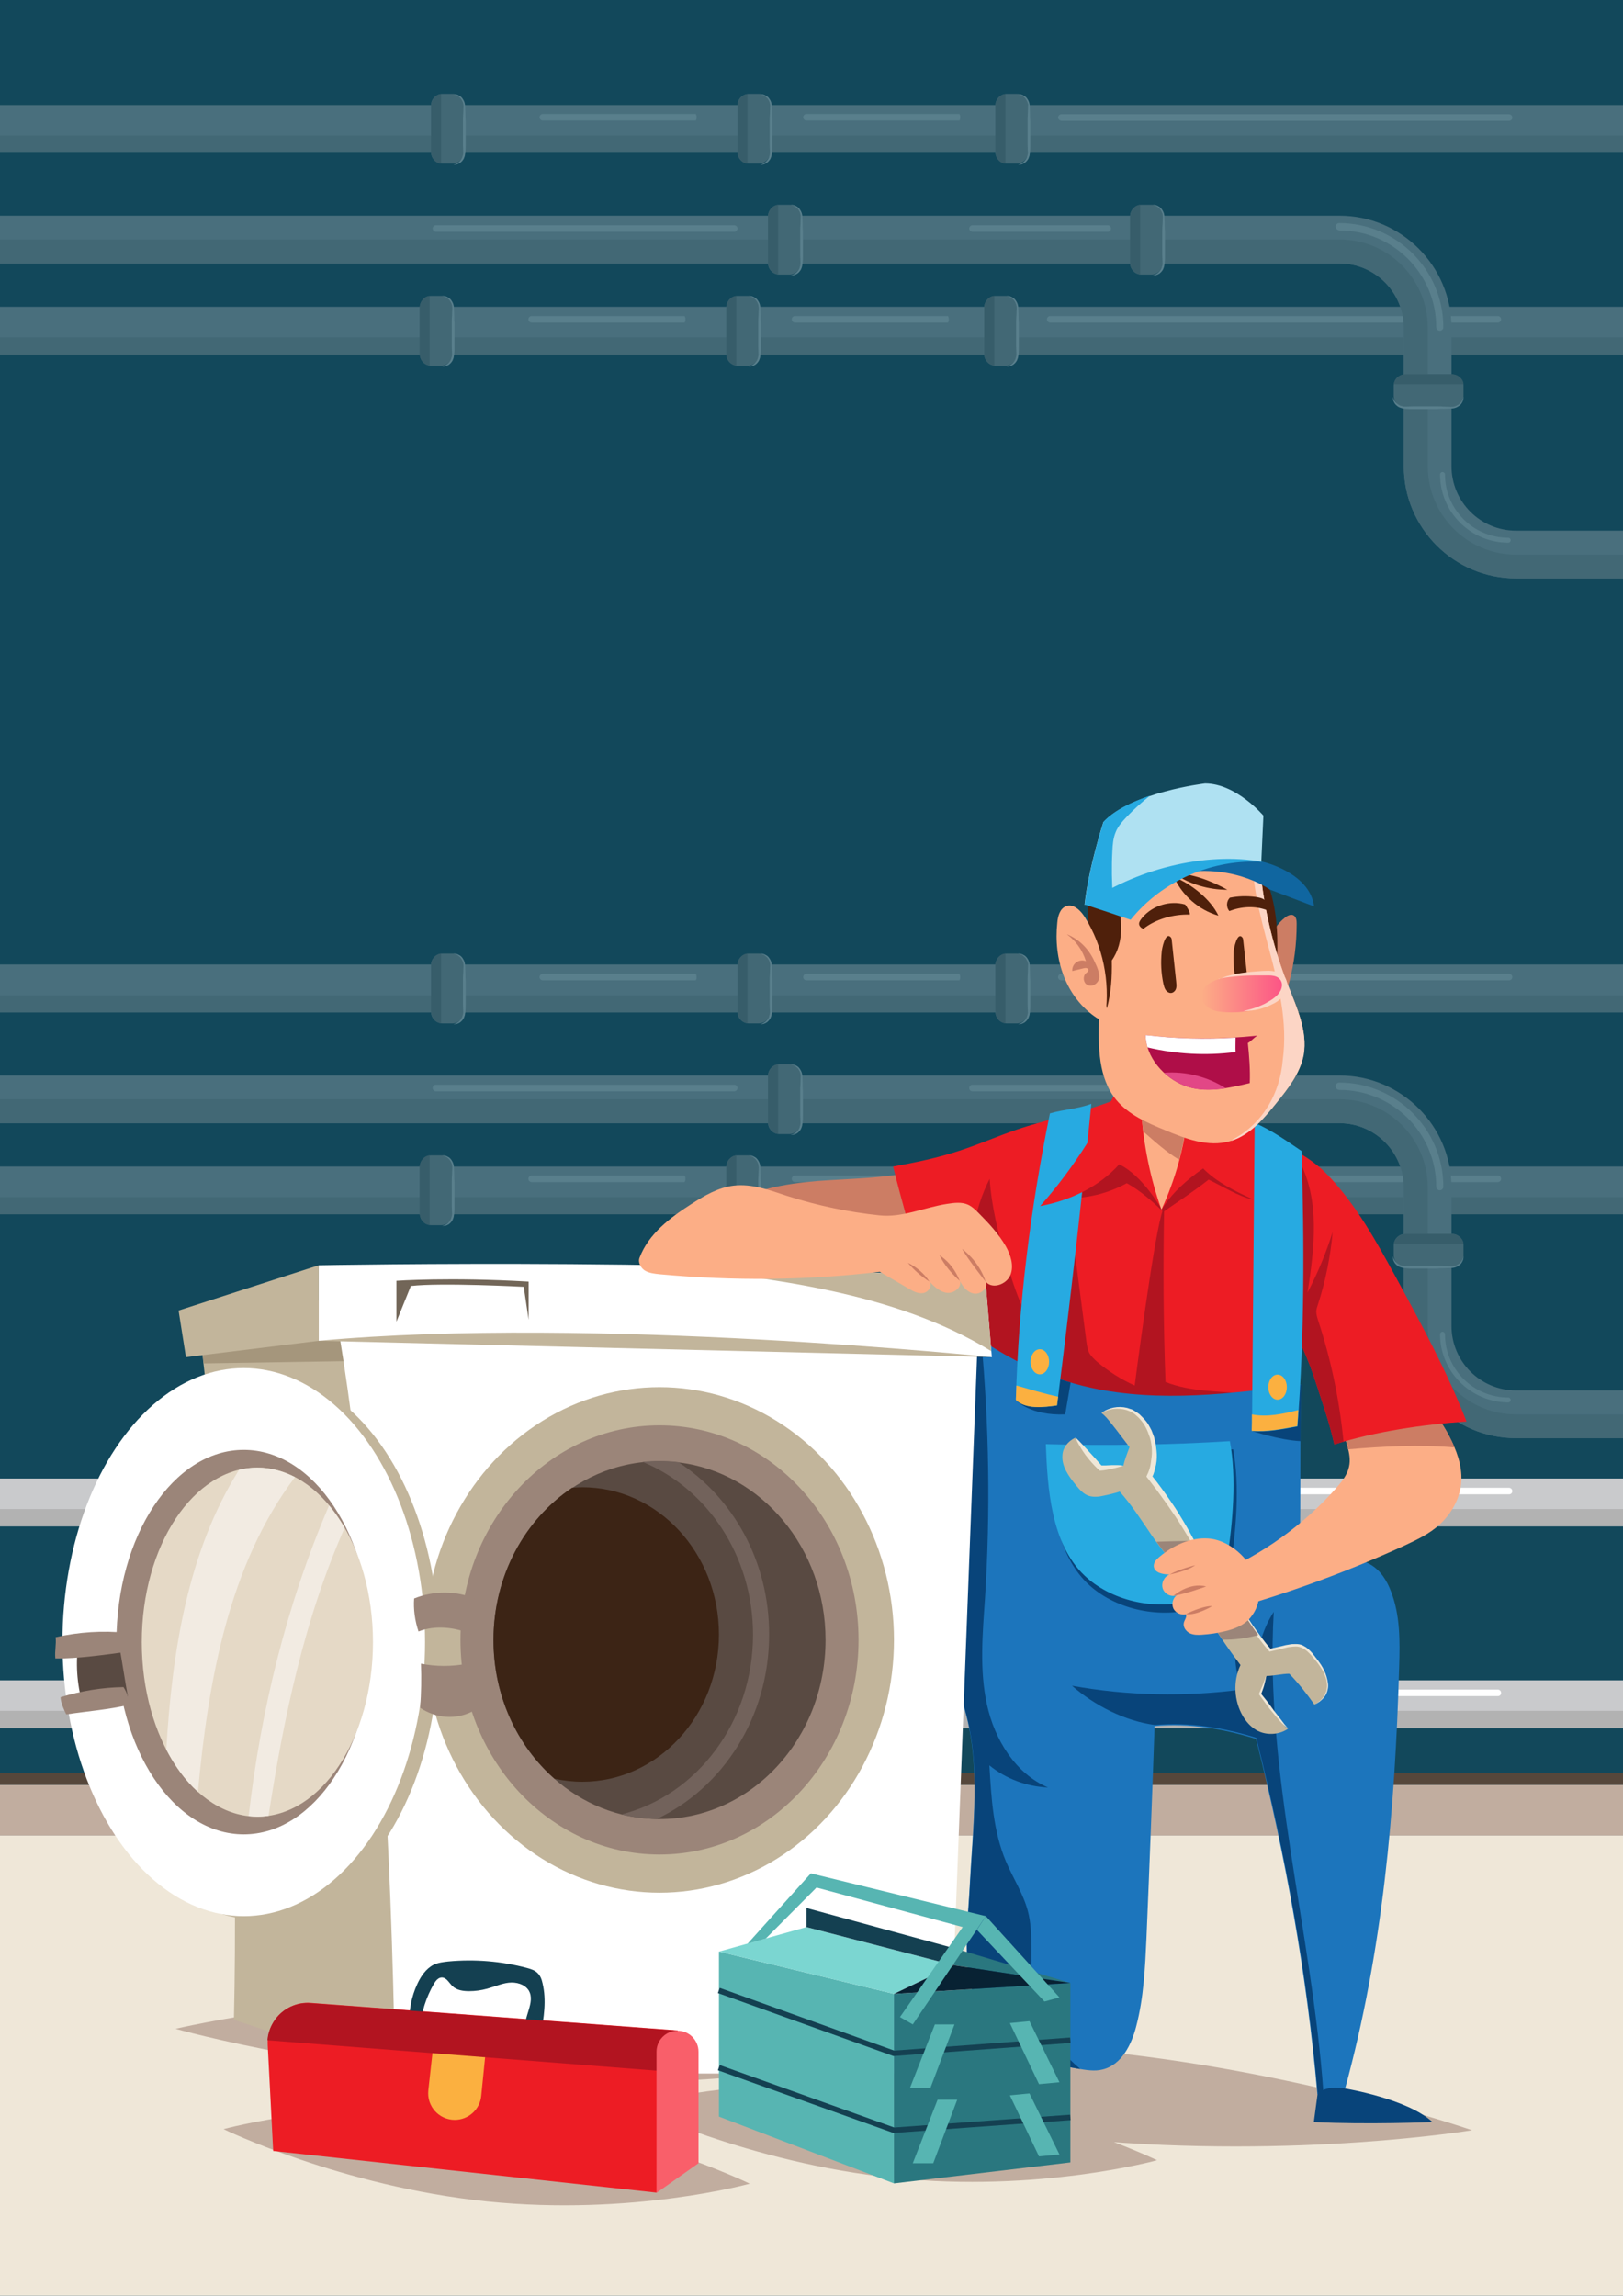 <?xml version="1.0" encoding="utf-8"?>
<!-- Generator: Adobe Illustrator 19.0.0, SVG Export Plug-In . SVG Version: 6.00 Build 0)  -->
<svg version="1.1" id="Layer_1" xmlns="http://www.w3.org/2000/svg" xmlns:xlink="http://www.w3.org/1999/xlink" x="0px" y="0px"
	 width="595.3px" height="841.9px" viewBox="0 0 595.3 841.9" style="enable-background:new 0 0 595.3 841.9;" xml:space="preserve"
	>
<style type="text/css">
	.st0{clip-path:url(#XMLID_480_);}
	.st1{fill:#12485B;}
	.st2{fill:#EFE7D8;}
	.st3{fill:#C1AD9F;}
	.st4{fill:#56473B;}
	.st5{opacity:0.3;}
	.st6{fill:#C9CACC;}
	.st7{fill:#B2B2B2;}
	.st8{fill:#FFFFFF;}
	.st9{fill:#8E8E8E;}
	.st10{fill:#CC7D64;}
	.st11{fill:#4F200B;}
	.st12{fill:#ED1C24;}
	.st13{fill:#B21420;}
	.st14{fill:#1C75BC;}
	.st15{fill:#08447A;}
	.st16{fill:#27AAE1;}
	.st17{fill:#FBB040;}
	.st18{fill:#FCAE86;}
	.st19{fill:#FCD5C5;}
	.st20{fill:url(#XMLID_482_);}
	.st21{fill:#AF0E48;}
	.st22{fill:#E24786;}
	.st23{fill:#C2B59B;}
	.st24{fill:#9B8579;}
	.st25{fill:#AFE1F2;}
	.st26{fill:#1066A0;}
	.st27{fill:#A5967C;}
	.st28{fill:#594A42;}
	.st29{fill:#E5D9C6;}
	.st30{fill:#F2EBE2;}
	.st31{fill:#726658;}
	.st32{fill:#3C2415;}
	.st33{fill:#72625B;}
	.st34{fill:#57B5B2;}
	.st35{fill:#7BD6D1;}
	.st36{fill:#144051;}
	.st37{fill:#2A777F;}
	.st38{fill:#082233;}
	.st39{fill:#F95F6A;}
</style>
<g id="XMLID_481_">
	<defs>
		<rect id="XMLID_478_" width="595.3" height="841.9"/>
	</defs>
	<clipPath id="XMLID_480_">
		<use xlink:href="#XMLID_478_"  style="overflow:visible;"/>
	</clipPath>
	<g id="XMLID_172_" class="st0">
		<rect id="XMLID_144_" class="st1" width="595.3" height="841.9"/>
		<rect id="XMLID_160_" y="673" class="st2" width="595.3" height="168.9"/>
		<rect id="XMLID_166_" y="654.5" class="st3" width="595.3" height="18.6"/>
		<rect id="XMLID_171_" y="650.2" class="st4" width="595.3" height="4.3"/>
		<g id="XMLID_159_" class="st5">
			<g id="XMLID_220_">
				<rect id="XMLID_254_" x="-17.4" y="353.7" class="st6" width="628.6" height="17.5"/>
				<rect id="XMLID_251_" x="-17.4" y="365" class="st7" width="628.6" height="6.3"/>
				<g id="XMLID_249_">
					<path id="XMLID_250_" class="st8" d="M388.1,358.3c0-0.6,0.5-1.2,1.2-1.2h164.2c0.6,0,1.2,0.5,1.2,1.2s-0.5,1.2-1.2,1.2
						l-164.2,0C388.6,359.5,388.1,359,388.1,358.3z"/>
				</g>
				<g id="XMLID_247_">
					<path id="XMLID_248_" class="st8" d="M351.8,359.5c0.2,0,0.4-0.5,0.4-1.2c0-0.6-0.2-1.2-0.4-1.2h-56c-0.6,0-1.2,0.5-1.2,1.2
						l0,0c0,0.6,0.5,1.2,1.2,1.2H351.8z"/>
				</g>
				<g id="XMLID_245_">
					<path id="XMLID_246_" class="st8" d="M255.1,359.5c0.2,0,0.4-0.5,0.4-1.2c0-0.6-0.2-1.2-0.4-1.2l-56,0c-0.6,0-1.2,0.5-1.2,1.2
						l0,0c0,0.6,0.5,1.2,1.2,1.2H255.1z"/>
				</g>
				<g id="XMLID_237_">
					<path id="XMLID_242_" class="st7" d="M377.1,353.9v17.2c0,2.3-1.9,4.2-4.2,4.2h-3.6c-2.3,0-4.2-1.9-4.2-4.2v-17.2
						c0-2.3,1.9-4.2,4.2-4.2h3.6C375.3,349.7,377.1,351.6,377.1,353.9z"/>
					<path id="XMLID_241_" class="st8" d="M373.3,349.7c0,0,0.1,0,0.3,0c0.2,0,0.5,0,0.9,0.1c0.4,0.1,0.8,0.3,1.3,0.6
						c0.5,0.3,0.9,0.8,1.3,1.5c0.4,0.7,0.6,1.5,0.6,2.4c0,0.8,0.1,1.7,0.1,2.6c0,0.9,0,1.8,0.1,2.8c0,0.9,0,1.9,0,2.9
						c0,1,0,1.9,0,2.9c0,0.9,0,1.9,0,2.8c0,0.9,0,1.8-0.1,2.6c0,0.3,0,0.4-0.1,0.7c0,0.2-0.1,0.5-0.1,0.7c-0.1,0.4-0.3,0.8-0.4,1.1
						c-0.4,0.7-0.8,1.1-1.3,1.5c-0.5,0.3-0.9,0.5-1.3,0.6c-0.4,0.1-0.7,0.1-0.9,0.1c-0.2,0-0.3,0-0.3,0s0.1,0,0.3-0.1
						c0.2,0,0.5-0.1,0.8-0.3c0.3-0.2,0.7-0.4,1.1-0.8c0.4-0.4,0.7-0.8,1-1.4c0.1-0.3,0.2-0.6,0.3-1c0-0.2,0.1-0.3,0.1-0.5
						c0-0.1,0-0.4,0-0.6c0-0.8-0.1-1.7-0.1-2.6c0-0.9,0-1.8,0-2.8c0-0.9,0-1.9,0-2.9c0-1,0-1.9,0-2.9c0-0.9,0-1.9,0.1-2.8
						c0-0.9,0.1-1.8,0.1-2.6c0-0.7-0.1-1.4-0.4-2c-0.3-0.6-0.6-1.1-1-1.4c-0.4-0.4-0.7-0.6-1.1-0.8c-0.3-0.1-0.6-0.2-0.8-0.3
						C373.4,349.7,373.3,349.7,373.3,349.7z"/>
					<path id="XMLID_238_" class="st9" d="M368.8,349.7c-2,0.1-3.7,2.1-3.7,4.5v16.5c0,2.4,1.6,4.4,3.7,4.5V349.7z"/>
				</g>
				<g id="XMLID_229_">
					<path id="XMLID_234_" class="st7" d="M282.5,353.9v17.2c0,2.3-1.9,4.2-4.2,4.2h-3.6c-2.3,0-4.2-1.9-4.2-4.2v-17.2
						c0-2.3,1.9-4.2,4.2-4.2h3.6C280.7,349.7,282.5,351.6,282.5,353.9z"/>
					<path id="XMLID_233_" class="st8" d="M278.7,349.7c0,0,0.1,0,0.3,0c0.2,0,0.5,0,0.9,0.1c0.4,0.1,0.8,0.3,1.3,0.6
						c0.5,0.3,0.9,0.8,1.3,1.5c0.4,0.7,0.6,1.5,0.6,2.4c0,0.8,0.1,1.7,0.1,2.6c0,0.9,0,1.8,0.1,2.8c0,0.9,0,1.9,0,2.9
						c0,1,0,1.9,0,2.9c0,0.9,0,1.9,0,2.8c0,0.9,0,1.8-0.1,2.6c0,0.3,0,0.4-0.1,0.7c0,0.2-0.1,0.5-0.1,0.7c-0.1,0.4-0.3,0.8-0.4,1.1
						c-0.4,0.7-0.8,1.1-1.3,1.5c-0.5,0.3-0.9,0.5-1.3,0.6c-0.4,0.1-0.7,0.1-0.9,0.1c-0.2,0-0.3,0-0.3,0s0.1,0,0.3-0.1
						c0.2,0,0.5-0.1,0.8-0.3c0.3-0.2,0.7-0.4,1.1-0.8c0.4-0.4,0.7-0.8,1-1.4c0.1-0.3,0.2-0.6,0.3-1c0-0.2,0.1-0.3,0.1-0.5
						c0-0.1,0-0.4,0-0.6c0-0.8-0.1-1.7-0.1-2.6c0-0.9,0-1.8,0-2.8c0-0.9,0-1.9,0-2.9c0-1,0-1.9,0-2.9c0-0.9,0-1.9,0.1-2.8
						c0-0.9,0.1-1.8,0.1-2.6c0-0.7-0.1-1.4-0.4-2c-0.3-0.6-0.6-1.1-1-1.4c-0.4-0.4-0.7-0.6-1.1-0.8c-0.3-0.1-0.6-0.2-0.8-0.3
						C278.8,349.7,278.7,349.7,278.7,349.7z"/>
					<path id="XMLID_230_" class="st9" d="M274.2,349.7c-2,0.1-3.7,2.1-3.7,4.5v16.5c0,2.4,1.6,4.4,3.7,4.5V349.7z"/>
				</g>
				<g id="XMLID_221_">
					<path id="XMLID_226_" class="st7" d="M170.1,353.9v17.2c0,2.3-1.9,4.2-4.2,4.2h-3.6c-2.3,0-4.2-1.9-4.2-4.2v-17.2
						c0-2.3,1.9-4.2,4.2-4.2h3.6C168.2,349.7,170.1,351.6,170.1,353.9z"/>
					<path id="XMLID_225_" class="st8" d="M166.2,349.7c0,0,0.1,0,0.3,0c0.2,0,0.5,0,0.9,0.1c0.4,0.1,0.8,0.3,1.3,0.6
						c0.5,0.3,0.9,0.8,1.3,1.5c0.4,0.7,0.6,1.5,0.6,2.4c0,0.8,0.1,1.7,0.1,2.6c0,0.9,0,1.8,0.1,2.8c0,0.9,0,1.9,0,2.9
						c0,1,0,1.9,0,2.9c0,0.9,0,1.9,0,2.8c0,0.9,0,1.8-0.1,2.6c0,0.3,0,0.4-0.1,0.7c0,0.2-0.1,0.5-0.1,0.7c-0.1,0.4-0.3,0.8-0.4,1.1
						c-0.4,0.7-0.8,1.1-1.3,1.5c-0.5,0.3-0.9,0.5-1.3,0.6c-0.4,0.1-0.7,0.1-0.9,0.1c-0.2,0-0.3,0-0.3,0s0.1,0,0.3-0.1
						c0.2,0,0.5-0.1,0.8-0.3c0.3-0.2,0.7-0.4,1.1-0.8c0.4-0.4,0.7-0.8,1-1.4c0.1-0.3,0.2-0.6,0.3-1c0-0.2,0.1-0.3,0.1-0.5
						c0-0.1,0-0.4,0-0.6c0-0.8-0.1-1.7-0.1-2.6c0-0.9,0-1.8,0-2.8c0-0.9,0-1.9,0-2.9c0-1,0-1.9,0-2.9c0-0.9,0-1.9,0.1-2.8
						c0-0.9,0.1-1.8,0.1-2.6c0-0.7-0.1-1.4-0.4-2c-0.3-0.6-0.6-1.1-1-1.4c-0.4-0.4-0.7-0.6-1.1-0.8c-0.3-0.1-0.6-0.2-0.8-0.3
						C166.3,349.7,166.2,349.7,166.2,349.7z"/>
					<path id="XMLID_222_" class="st9" d="M161.8,349.7c-2,0.1-3.7,2.1-3.7,4.5v16.5c0,2.4,1.6,4.4,3.7,4.5V349.7z"/>
				</g>
			</g>
			<g id="XMLID_255_">
				<rect id="XMLID_290_" x="-21.5" y="427.8" class="st6" width="628.6" height="17.5"/>
				<rect id="XMLID_287_" x="-21.5" y="439" class="st7" width="628.6" height="6.3"/>
				<g id="XMLID_284_">
					<path id="XMLID_285_" class="st8" d="M384,432.3c0-0.6,0.5-1.2,1.2-1.2h164.2c0.6,0,1.2,0.5,1.2,1.2c0,0.6-0.5,1.2-1.2,1.2
						l-164.2,0C384.5,433.5,384,433,384,432.3z"/>
				</g>
				<g id="XMLID_282_">
					<path id="XMLID_283_" class="st8" d="M347.6,433.5c0.2,0,0.4-0.5,0.4-1.2c0-0.6-0.2-1.2-0.4-1.2l-56,0c-0.6,0-1.2,0.5-1.2,1.2
						l0,0c0,0.6,0.5,1.2,1.2,1.2H347.6z"/>
				</g>
				<g id="XMLID_280_">
					<path id="XMLID_281_" class="st8" d="M251,433.5c0.2,0,0.4-0.5,0.4-1.2s-0.2-1.2-0.4-1.2h-56c-0.6,0-1.2,0.5-1.2,1.2l0,0
						c0,0.6,0.5,1.2,1.2,1.2L251,433.5z"/>
				</g>
				<g id="XMLID_272_">
					<path id="XMLID_277_" class="st7" d="M373,427.9v17.2c0,2.3-1.9,4.2-4.2,4.2h-3.6c-2.3,0-4.2-1.9-4.2-4.2v-17.2
						c0-2.3,1.9-4.2,4.2-4.2h3.6C371.1,423.7,373,425.6,373,427.9z"/>
					<path id="XMLID_276_" class="st8" d="M369.1,423.7c0,0,0.1,0,0.3,0c0.2,0,0.5,0,0.9,0.1c0.4,0.1,0.8,0.3,1.3,0.6
						c0.5,0.3,0.9,0.8,1.3,1.5c0.4,0.7,0.6,1.5,0.6,2.4c0,0.8,0.1,1.7,0.1,2.6c0,0.9,0,1.8,0.1,2.8c0,0.9,0,1.9,0,2.9
						c0,1,0,1.9,0,2.9c0,0.9,0,1.9,0,2.8c0,0.9,0,1.8-0.1,2.6c0,0.3,0,0.4-0.1,0.7c0,0.2-0.1,0.5-0.1,0.7c-0.1,0.4-0.3,0.8-0.4,1.1
						c-0.4,0.7-0.8,1.1-1.3,1.5c-0.5,0.3-0.9,0.5-1.3,0.6c-0.4,0.1-0.7,0.1-0.9,0.1c-0.2,0-0.3,0-0.3,0s0.1,0,0.3-0.1
						c0.2,0,0.5-0.1,0.8-0.3c0.3-0.2,0.7-0.4,1.1-0.8c0.4-0.4,0.7-0.8,1-1.4c0.1-0.3,0.2-0.6,0.3-1c0-0.2,0.1-0.3,0.1-0.5
						c0-0.1,0-0.4,0-0.6c0-0.8-0.1-1.7-0.1-2.6c0-0.9,0-1.8,0-2.8c0-0.9,0-1.9,0-2.9c0-1,0-1.9,0-2.9c0-0.9,0-1.9,0.1-2.8
						c0-0.9,0.1-1.8,0.1-2.6c0-0.7-0.1-1.4-0.4-2c-0.3-0.6-0.6-1.1-1-1.4c-0.4-0.4-0.7-0.6-1.1-0.8c-0.3-0.1-0.6-0.2-0.8-0.3
						C369.2,423.7,369.1,423.7,369.1,423.7z"/>
					<path id="XMLID_273_" class="st9" d="M364.7,423.7c-2,0.1-3.7,2.1-3.7,4.5v16.5c0,2.4,1.6,4.4,3.7,4.5V423.7z"/>
				</g>
				<g id="XMLID_264_">
					<path id="XMLID_269_" class="st7" d="M278.4,427.9v17.2c0,2.3-1.9,4.2-4.2,4.2h-3.6c-2.3,0-4.2-1.9-4.2-4.2v-17.2
						c0-2.3,1.9-4.2,4.2-4.2h3.6C276.5,423.7,278.4,425.6,278.4,427.9z"/>
					<path id="XMLID_268_" class="st8" d="M274.5,423.7c0,0,0.1,0,0.3,0c0.2,0,0.5,0,0.9,0.1c0.4,0.1,0.8,0.3,1.3,0.6
						c0.5,0.3,0.9,0.8,1.3,1.5c0.4,0.7,0.6,1.5,0.6,2.4c0,0.8,0.1,1.7,0.1,2.6c0,0.9,0,1.8,0.1,2.8c0,0.9,0,1.9,0,2.9
						c0,1,0,1.9,0,2.9c0,0.9,0,1.9,0,2.8c0,0.9,0,1.8-0.1,2.6c0,0.3,0,0.4-0.1,0.7c0,0.2-0.1,0.5-0.1,0.7c-0.1,0.4-0.3,0.8-0.4,1.1
						c-0.4,0.7-0.8,1.1-1.3,1.5c-0.5,0.3-0.9,0.5-1.3,0.6c-0.4,0.1-0.7,0.1-0.9,0.1c-0.2,0-0.3,0-0.3,0s0.1,0,0.3-0.1
						c0.2,0,0.5-0.1,0.8-0.3c0.3-0.2,0.7-0.4,1.1-0.8c0.4-0.4,0.7-0.8,1-1.4c0.1-0.3,0.2-0.6,0.3-1c0-0.2,0.1-0.3,0.1-0.5
						c0-0.1,0-0.4,0-0.6c0-0.8-0.1-1.7-0.1-2.6c0-0.9,0-1.8,0-2.8c0-0.9,0-1.9,0-2.9c0-1,0-1.9,0-2.9c0-0.9,0-1.9,0.1-2.8
						c0-0.9,0.1-1.8,0.1-2.6c0-0.7-0.1-1.4-0.4-2c-0.3-0.6-0.6-1.1-1-1.4c-0.4-0.4-0.7-0.6-1.1-0.8c-0.3-0.1-0.6-0.2-0.8-0.3
						C274.6,423.7,274.5,423.7,274.5,423.7z"/>
					<path id="XMLID_265_" class="st9" d="M270.1,423.7c-2,0.1-3.7,2.1-3.7,4.5v16.5c0,2.4,1.6,4.4,3.7,4.5V423.7z"/>
				</g>
				<g id="XMLID_256_">
					<path id="XMLID_261_" class="st7" d="M166,427.9v17.2c0,2.3-1.9,4.2-4.2,4.2h-3.6c-2.3,0-4.2-1.9-4.2-4.2v-17.2
						c0-2.3,1.9-4.2,4.2-4.2h3.6C164.1,423.7,166,425.6,166,427.9z"/>
					<path id="XMLID_260_" class="st8" d="M162.1,423.7c0,0,0.1,0,0.3,0c0.2,0,0.5,0,0.9,0.1c0.4,0.1,0.8,0.3,1.3,0.6
						c0.5,0.3,0.9,0.8,1.3,1.5c0.4,0.7,0.6,1.5,0.6,2.4c0,0.8,0.1,1.7,0.1,2.6c0,0.9,0,1.8,0.1,2.8c0,0.9,0,1.9,0,2.9
						c0,1,0,1.9,0,2.9c0,0.9,0,1.9,0,2.8c0,0.9,0,1.8-0.1,2.6c0,0.3,0,0.4-0.1,0.7c0,0.2-0.1,0.5-0.1,0.7c-0.1,0.4-0.3,0.8-0.4,1.1
						c-0.4,0.7-0.8,1.1-1.3,1.5c-0.5,0.3-0.9,0.5-1.3,0.6c-0.4,0.1-0.7,0.1-0.9,0.1c-0.2,0-0.3,0-0.3,0s0.1,0,0.3-0.1
						c0.2,0,0.5-0.1,0.8-0.3c0.3-0.2,0.7-0.4,1.1-0.8c0.4-0.4,0.7-0.8,1-1.4c0.1-0.3,0.2-0.6,0.3-1c0-0.2,0.1-0.3,0.1-0.5
						c0-0.1,0-0.4,0-0.6c0-0.8-0.1-1.7-0.1-2.6c0-0.9,0-1.8,0-2.8c0-0.9,0-1.9,0-2.9c0-1,0-1.9,0-2.9c0-0.9,0-1.9,0.1-2.8
						c0-0.9,0.1-1.8,0.1-2.6c0-0.7-0.1-1.4-0.4-2c-0.3-0.6-0.6-1.1-1-1.4c-0.4-0.4-0.7-0.6-1.1-0.8c-0.3-0.1-0.6-0.2-0.8-0.3
						C162.2,423.7,162.1,423.7,162.1,423.7z"/>
					<path id="XMLID_257_" class="st9" d="M157.6,423.7c-2,0.1-3.7,2.1-3.7,4.5v16.5c0,2.4,1.6,4.4,3.7,4.5V423.7z"/>
				</g>
			</g>
			<g id="XMLID_162_">
				<g id="XMLID_195_">
					<path id="XMLID_196_" class="st6" d="M-49.2,411.9v-17.5l540.5,0c22.7,0,41.1,18.5,41.1,41.1v50.8c0,13,10.6,23.6,23.6,23.6
						h56.7v17.5h-56.7c-22.7,0-41.1-18.5-41.1-41.1v-50.8c0-13-10.6-23.6-23.6-23.6L-49.2,411.9z"/>
				</g>
				<g id="XMLID_187_">
					<path id="XMLID_189_" class="st7" d="M612.8,518.7h-56.7c-17.9,0-32.4-14.5-32.4-32.4v-50.8c0-17.9-14.5-32.4-32.4-32.4
						l-540.5,0v8.8l540.5,0c13,0,23.6,10.6,23.6,23.6v50.8c0,22.7,18.5,41.1,41.1,41.1h56.7V518.7z"/>
				</g>
				<g id="XMLID_167_">
					<g id="XMLID_185_">
						<path id="XMLID_186_" class="st8" d="M158.7,399c0-0.6,0.5-1.2,1.2-1.2l109.4,0c0.6,0,1.2,0.5,1.2,1.2c0,0.6-0.5,1.2-1.2,1.2
							H159.9C159.2,400.2,158.7,399.7,158.7,399z"/>
					</g>
					<g id="XMLID_183_">
						<path id="XMLID_184_" class="st8" d="M355.5,399c0-0.6,0.5-1.2,1.2-1.2h49.6c0.6,0,1.2,0.5,1.2,1.2c0,0.6-0.5,1.2-1.2,1.2
							h-49.6C356,400.2,355.5,399.7,355.5,399z"/>
					</g>
					<g id="XMLID_179_">
						<path id="XMLID_180_" class="st8" d="M489.9,398.3c0-0.7,0.6-1.3,1.3-1.3c21,0,38.2,17.1,38.2,38.2c0,0.7-0.6,1.3-1.3,1.3
							s-1.3-0.6-1.3-1.3c0-19.6-15.9-35.5-35.5-35.5C490.5,399.7,489.9,399.1,489.9,398.3z"/>
					</g>
					<g id="XMLID_168_">
						<path id="XMLID_169_" class="st8" d="M528.2,489.3c0-0.5,0.4-0.9,0.9-0.9c0.5,0,0.9,0.4,0.9,0.9c0,12.8,10.4,23.2,23.2,23.2
							c0.5,0,0.9,0.4,0.9,0.9c0,0.5-0.4,0.9-0.9,0.9C539.4,514.2,528.2,503,528.2,489.3z"/>
					</g>
				</g>
				<g id="XMLID_155_">
					<path id="XMLID_164_" class="st7" d="M426.5,394.5v17.2c0,2.3-1.9,4.2-4.2,4.2h-3.6c-2.3,0-4.2-1.9-4.2-4.2v-17.2
						c0-2.3,1.9-4.2,4.2-4.2h3.6C424.7,390.3,426.5,392.2,426.5,394.5z"/>
					<path id="XMLID_161_" class="st8" d="M422.7,390.3c0,0,0.1,0,0.3,0c0.2,0,0.5,0,0.9,0.1c0.4,0.1,0.8,0.3,1.3,0.6
						c0.5,0.3,0.9,0.8,1.3,1.5c0.4,0.7,0.6,1.5,0.6,2.4c0,0.8,0.1,1.7,0.1,2.6c0,0.9,0,1.8,0.1,2.8c0,0.9,0,1.9,0,2.9
						c0,1,0,1.9,0,2.9c0,0.9,0,1.9,0,2.8c0,0.9,0,1.8-0.1,2.6c0,0.3,0,0.4-0.1,0.7c0,0.2-0.1,0.5-0.1,0.7c-0.1,0.4-0.3,0.8-0.4,1.1
						c-0.4,0.7-0.8,1.1-1.3,1.5c-0.5,0.3-0.9,0.5-1.3,0.6c-0.4,0.1-0.7,0.1-0.9,0.1c-0.2,0-0.3,0-0.3,0s0.1,0,0.3-0.1
						c0.2,0,0.5-0.1,0.8-0.3c0.3-0.2,0.7-0.4,1.1-0.8c0.4-0.4,0.7-0.8,1-1.4c0.1-0.3,0.2-0.6,0.3-1c0-0.2,0.1-0.3,0.1-0.5
						c0-0.1,0-0.4,0-0.6c0-0.8-0.1-1.7-0.1-2.6c0-0.9,0-1.8,0-2.8c0-0.9,0-1.9,0-2.9c0-1,0-1.9,0-2.9c0-0.9,0-1.9,0.1-2.8
						c0-0.9,0.1-1.8,0.1-2.6c0-0.7-0.1-1.4-0.4-2c-0.3-0.6-0.6-1.1-1-1.4c-0.4-0.4-0.7-0.6-1.1-0.8c-0.3-0.1-0.6-0.2-0.8-0.3
						C422.8,390.3,422.7,390.3,422.7,390.3z"/>
					<path id="XMLID_158_" class="st9" d="M418.2,390.3c-2,0.1-3.7,2.1-3.7,4.5v16.5c0,2.4,1.6,4.4,3.7,4.5V390.3z"/>
				</g>
				<g id="XMLID_177_">
					<path id="XMLID_182_" class="st7" d="M532.6,464.5h-17.2c-2.3,0-4.2-1.9-4.2-4.2v-3.6c0-2.3,1.9-4.2,4.2-4.2h17.2
						c2.3,0,4.2,1.9,4.2,4.2v3.6C536.8,462.6,534.9,464.5,532.6,464.5z"/>
					<path id="XMLID_181_" class="st8" d="M536.8,460.6c0,0,0,0.1,0,0.3c0,0.2,0,0.5-0.1,0.9c-0.1,0.4-0.3,0.8-0.6,1.3
						c-0.3,0.5-0.8,0.9-1.5,1.3c-0.7,0.4-1.5,0.6-2.4,0.6c-0.8,0-1.7,0.1-2.6,0.1c-0.9,0-1.8,0-2.8,0.1c-0.9,0-1.9,0-2.9,0
						c-1,0-1.9,0-2.9,0c-0.9,0-1.9,0-2.8,0c-0.9,0-1.8,0-2.6-0.1c-0.3,0-0.4,0-0.7-0.1c-0.2,0-0.5-0.1-0.7-0.1
						c-0.4-0.1-0.8-0.3-1.1-0.4c-0.7-0.4-1.1-0.8-1.5-1.3c-0.3-0.5-0.5-0.9-0.6-1.3c-0.1-0.4-0.1-0.7-0.1-0.9c0-0.2,0-0.3,0-0.3
						s0,0.1,0.1,0.3c0,0.2,0.1,0.5,0.3,0.8c0.2,0.3,0.4,0.7,0.8,1.1c0.4,0.4,0.8,0.7,1.4,1c0.3,0.1,0.6,0.2,1,0.3
						c0.2,0,0.3,0.1,0.5,0.1c0.1,0,0.4,0,0.6,0c0.8,0,1.7-0.1,2.6-0.1c0.9,0,1.8,0,2.8,0c0.9,0,1.9,0,2.9,0c1,0,1.9,0,2.9,0
						c0.9,0,1.9,0,2.8,0.1c0.9,0,1.8,0.1,2.6,0.1c0.7,0,1.4-0.1,2-0.4c0.6-0.3,1.1-0.6,1.4-1c0.4-0.4,0.6-0.7,0.8-1.1
						c0.1-0.3,0.2-0.6,0.3-0.8C536.8,460.7,536.8,460.6,536.8,460.6z"/>
					<path id="XMLID_178_" class="st9" d="M536.8,456.2c-0.1-2-2.1-3.7-4.5-3.7h-16.5c-2.4,0-4.4,1.6-4.5,3.7H536.8z"/>
				</g>
				<g id="XMLID_163_">
					<path id="XMLID_174_" class="st7" d="M293.7,394.5v17.2c0,2.3-1.9,4.2-4.2,4.2h-3.6c-2.3,0-4.2-1.9-4.2-4.2v-17.2
						c0-2.3,1.9-4.2,4.2-4.2h3.6C291.9,390.3,293.7,392.2,293.7,394.5z"/>
					<path id="XMLID_173_" class="st8" d="M289.9,390.3c0,0,0.1,0,0.3,0c0.2,0,0.5,0,0.9,0.1c0.4,0.1,0.8,0.3,1.3,0.6
						c0.5,0.3,0.9,0.8,1.3,1.5c0.4,0.7,0.6,1.5,0.6,2.4c0,0.8,0.1,1.7,0.1,2.6c0,0.9,0,1.8,0.1,2.8c0,0.9,0,1.9,0,2.9
						c0,1,0,1.9,0,2.9c0,0.9,0,1.9,0,2.8c0,0.9,0,1.8-0.1,2.6c0,0.3,0,0.4-0.1,0.7c0,0.2-0.1,0.5-0.1,0.7c-0.1,0.4-0.3,0.8-0.4,1.1
						c-0.4,0.7-0.8,1.1-1.3,1.5c-0.5,0.3-0.9,0.5-1.3,0.6c-0.4,0.1-0.7,0.1-0.9,0.1c-0.2,0-0.3,0-0.3,0s0.1,0,0.3-0.1
						c0.2,0,0.5-0.1,0.8-0.3c0.3-0.2,0.7-0.4,1.1-0.8c0.4-0.4,0.7-0.8,1-1.4c0.1-0.3,0.2-0.6,0.3-1c0-0.2,0.1-0.3,0.1-0.5
						c0-0.1,0-0.4,0-0.6c0-0.8-0.1-1.7-0.1-2.6c0-0.9,0-1.8,0-2.8c0-0.9,0-1.9,0-2.9c0-1,0-1.9,0-2.9c0-0.9,0-1.9,0.1-2.8
						c0-0.9,0.1-1.8,0.1-2.6c0-0.7-0.1-1.4-0.4-2c-0.3-0.6-0.6-1.1-1-1.4c-0.4-0.4-0.7-0.6-1.1-0.8c-0.3-0.1-0.6-0.2-0.8-0.3
						C290,390.3,289.9,390.3,289.9,390.3z"/>
					<path id="XMLID_170_" class="st9" d="M285.4,390.3c-2,0.1-3.7,2.1-3.7,4.5v16.5c0,2.4,1.6,4.4,3.7,4.5V390.3z"/>
				</g>
			</g>
		</g>
		<g id="XMLID_190_" class="st5">
			<g id="XMLID_443_">
				<rect id="XMLID_477_" x="-17.4" y="38.5" class="st6" width="628.6" height="17.5"/>
				<rect id="XMLID_474_" x="-17.4" y="49.7" class="st7" width="628.6" height="6.3"/>
				<g id="XMLID_472_">
					<path id="XMLID_473_" class="st8" d="M388.1,43.1c0-0.6,0.5-1.2,1.2-1.2l164.2,0c0.6,0,1.2,0.5,1.2,1.2s-0.5,1.2-1.2,1.2
						l-164.2,0C388.6,44.2,388.1,43.7,388.1,43.1z"/>
				</g>
				<g id="XMLID_470_">
					<path id="XMLID_471_" class="st8" d="M351.8,44.2c0.2,0,0.4-0.5,0.4-1.2s-0.2-1.2-0.4-1.2l-56,0c-0.6,0-1.2,0.5-1.2,1.2v0
						c0,0.6,0.5,1.2,1.2,1.2L351.8,44.2z"/>
				</g>
				<g id="XMLID_468_">
					<path id="XMLID_469_" class="st8" d="M255.1,44.2c0.2,0,0.4-0.5,0.4-1.2c0-0.6-0.2-1.2-0.4-1.2l-56,0c-0.6,0-1.2,0.5-1.2,1.2
						l0,0c0,0.6,0.5,1.2,1.2,1.2L255.1,44.2z"/>
				</g>
				<g id="XMLID_460_">
					<path id="XMLID_465_" class="st7" d="M377.1,38.6v17.2c0,2.3-1.9,4.2-4.2,4.2h-3.6c-2.3,0-4.2-1.9-4.2-4.2V38.6
						c0-2.3,1.9-4.2,4.2-4.2h3.6C375.3,34.5,377.1,36.3,377.1,38.6z"/>
					<path id="XMLID_464_" class="st8" d="M373.3,34.5c0,0,0.1,0,0.3,0c0.2,0,0.5,0,0.9,0.1c0.4,0.1,0.8,0.3,1.3,0.6
						c0.5,0.3,0.9,0.8,1.3,1.5c0.4,0.7,0.6,1.5,0.6,2.4c0,0.8,0.1,1.7,0.1,2.6c0,0.9,0,1.8,0.1,2.8c0,0.9,0,1.9,0,2.9
						c0,1,0,1.9,0,2.9c0,0.9,0,1.9,0,2.8c0,0.9,0,1.8-0.1,2.6c0,0.3,0,0.4-0.1,0.7c0,0.2-0.1,0.5-0.1,0.7c-0.1,0.4-0.3,0.8-0.4,1.1
						c-0.4,0.7-0.8,1.1-1.3,1.5c-0.5,0.3-0.9,0.5-1.3,0.6c-0.4,0.1-0.7,0.1-0.9,0.1c-0.2,0-0.3,0-0.3,0s0.1,0,0.3-0.1
						c0.2,0,0.5-0.1,0.8-0.3c0.3-0.2,0.7-0.4,1.1-0.8c0.4-0.4,0.7-0.8,1-1.4c0.1-0.3,0.2-0.6,0.3-1c0-0.2,0.1-0.3,0.1-0.5
						c0-0.1,0-0.4,0-0.6c0-0.8-0.1-1.7-0.1-2.6c0-0.9,0-1.8,0-2.8c0-0.9,0-1.9,0-2.9c0-1,0-1.9,0-2.9c0-0.9,0-1.9,0.1-2.8
						c0-0.9,0.1-1.8,0.1-2.6c0-0.7-0.1-1.4-0.4-2c-0.3-0.6-0.6-1.1-1-1.4c-0.4-0.4-0.7-0.6-1.1-0.8c-0.3-0.1-0.6-0.2-0.8-0.3
						C373.4,34.5,373.3,34.5,373.3,34.5z"/>
					<path id="XMLID_461_" class="st9" d="M368.8,34.5c-2,0.1-3.7,2.1-3.7,4.5v16.5c0,2.4,1.6,4.4,3.7,4.5V34.5z"/>
				</g>
				<g id="XMLID_452_">
					<path id="XMLID_457_" class="st7" d="M282.5,38.6v17.2c0,2.3-1.9,4.2-4.2,4.2h-3.6c-2.3,0-4.2-1.9-4.2-4.2V38.6
						c0-2.3,1.9-4.2,4.2-4.2h3.6C280.7,34.5,282.5,36.3,282.5,38.6z"/>
					<path id="XMLID_456_" class="st8" d="M278.7,34.5c0,0,0.1,0,0.3,0c0.2,0,0.5,0,0.9,0.1c0.4,0.1,0.8,0.3,1.3,0.6
						c0.5,0.3,0.9,0.8,1.3,1.5c0.4,0.7,0.6,1.5,0.6,2.4c0,0.8,0.1,1.7,0.1,2.6c0,0.9,0,1.8,0.1,2.8c0,0.9,0,1.9,0,2.9
						c0,1,0,1.9,0,2.9c0,0.9,0,1.9,0,2.8c0,0.9,0,1.8-0.1,2.6c0,0.3,0,0.4-0.1,0.7c0,0.2-0.1,0.5-0.1,0.7c-0.1,0.4-0.3,0.8-0.4,1.1
						c-0.4,0.7-0.8,1.1-1.3,1.5c-0.5,0.3-0.9,0.5-1.3,0.6c-0.4,0.1-0.7,0.1-0.9,0.1c-0.2,0-0.3,0-0.3,0s0.1,0,0.3-0.1
						c0.2,0,0.5-0.1,0.8-0.3c0.3-0.2,0.7-0.4,1.1-0.8c0.4-0.4,0.7-0.8,1-1.4c0.1-0.3,0.2-0.6,0.3-1c0-0.2,0.1-0.3,0.1-0.5
						c0-0.1,0-0.4,0-0.6c0-0.8-0.1-1.7-0.1-2.6c0-0.9,0-1.8,0-2.8c0-0.9,0-1.9,0-2.9c0-1,0-1.9,0-2.9c0-0.9,0-1.9,0.1-2.8
						c0-0.9,0.1-1.8,0.1-2.6c0-0.7-0.1-1.4-0.4-2c-0.3-0.6-0.6-1.1-1-1.4c-0.4-0.4-0.7-0.6-1.1-0.8c-0.3-0.1-0.6-0.2-0.8-0.3
						C278.8,34.5,278.7,34.5,278.7,34.5z"/>
					<path id="XMLID_453_" class="st9" d="M274.2,34.5c-2,0.1-3.7,2.1-3.7,4.5v16.5c0,2.4,1.6,4.4,3.7,4.5V34.5z"/>
				</g>
				<g id="XMLID_444_">
					<path id="XMLID_449_" class="st7" d="M170.1,38.6v17.2c0,2.3-1.9,4.2-4.2,4.2h-3.6c-2.3,0-4.2-1.9-4.2-4.2V38.6
						c0-2.3,1.9-4.2,4.2-4.2h3.6C168.2,34.5,170.1,36.3,170.1,38.6z"/>
					<path id="XMLID_448_" class="st8" d="M166.2,34.5c0,0,0.1,0,0.3,0c0.2,0,0.5,0,0.9,0.1c0.4,0.1,0.8,0.3,1.3,0.6
						c0.5,0.3,0.9,0.8,1.3,1.5c0.4,0.7,0.6,1.5,0.6,2.4c0,0.8,0.1,1.7,0.1,2.6c0,0.9,0,1.8,0.1,2.8c0,0.9,0,1.9,0,2.9
						c0,1,0,1.9,0,2.9c0,0.9,0,1.9,0,2.8c0,0.9,0,1.8-0.1,2.6c0,0.3,0,0.4-0.1,0.7c0,0.2-0.1,0.5-0.1,0.7c-0.1,0.4-0.3,0.8-0.4,1.1
						c-0.4,0.7-0.8,1.1-1.3,1.5c-0.5,0.3-0.9,0.5-1.3,0.6c-0.4,0.1-0.7,0.1-0.9,0.1c-0.2,0-0.3,0-0.3,0s0.1,0,0.3-0.1
						c0.2,0,0.5-0.1,0.8-0.3c0.3-0.2,0.7-0.4,1.1-0.8c0.4-0.4,0.7-0.8,1-1.4c0.1-0.3,0.2-0.6,0.3-1c0-0.2,0.1-0.3,0.1-0.5
						c0-0.1,0-0.4,0-0.6c0-0.8-0.1-1.7-0.1-2.6c0-0.9,0-1.8,0-2.8c0-0.9,0-1.9,0-2.9c0-1,0-1.9,0-2.9c0-0.9,0-1.9,0.1-2.8
						c0-0.9,0.1-1.8,0.1-2.6c0-0.7-0.1-1.4-0.4-2c-0.3-0.6-0.6-1.1-1-1.4c-0.4-0.4-0.7-0.6-1.1-0.8c-0.3-0.1-0.6-0.2-0.8-0.3
						C166.3,34.5,166.2,34.5,166.2,34.5z"/>
					<path id="XMLID_445_" class="st9" d="M161.8,34.5c-2,0.1-3.7,2.1-3.7,4.5v16.5c0,2.4,1.6,4.4,3.7,4.5V34.5z"/>
				</g>
			</g>
			<g id="XMLID_408_">
				<rect id="XMLID_442_" x="-21.5" y="112.5" class="st6" width="628.6" height="17.5"/>
				<rect id="XMLID_439_" x="-21.5" y="123.7" class="st7" width="628.6" height="6.3"/>
				<g id="XMLID_437_">
					<path id="XMLID_438_" class="st8" d="M384,117.1c0-0.6,0.5-1.2,1.2-1.2l164.2,0c0.6,0,1.2,0.5,1.2,1.2c0,0.6-0.5,1.2-1.2,1.2
						l-164.2,0C384.5,118.3,384,117.7,384,117.1z"/>
				</g>
				<g id="XMLID_435_">
					<path id="XMLID_436_" class="st8" d="M347.6,118.3c0.2,0,0.4-0.5,0.4-1.2c0-0.6-0.2-1.2-0.4-1.2h-56c-0.6,0-1.2,0.5-1.2,1.2
						l0,0c0,0.6,0.5,1.2,1.2,1.2L347.6,118.3z"/>
				</g>
				<g id="XMLID_433_">
					<path id="XMLID_434_" class="st8" d="M251,118.3c0.2,0,0.4-0.5,0.4-1.2c0-0.6-0.2-1.2-0.4-1.2l-56,0c-0.6,0-1.2,0.5-1.2,1.2
						l0,0c0,0.6,0.5,1.2,1.2,1.2L251,118.3z"/>
				</g>
				<g id="XMLID_425_">
					<path id="XMLID_430_" class="st7" d="M373,112.7v17.2c0,2.3-1.9,4.2-4.2,4.2h-3.6c-2.3,0-4.2-1.9-4.2-4.2v-17.2
						c0-2.3,1.9-4.2,4.2-4.2h3.6C371.1,108.5,373,110.4,373,112.7z"/>
					<path id="XMLID_429_" class="st8" d="M369.1,108.5c0,0,0.1,0,0.3,0c0.2,0,0.5,0,0.9,0.1c0.4,0.1,0.8,0.3,1.3,0.6
						c0.5,0.3,0.9,0.8,1.3,1.5c0.4,0.7,0.6,1.5,0.6,2.4c0,0.8,0.1,1.7,0.1,2.6c0,0.9,0,1.8,0.1,2.8c0,0.9,0,1.9,0,2.9
						c0,1,0,1.9,0,2.9c0,0.9,0,1.9,0,2.8c0,0.9,0,1.8-0.1,2.6c0,0.3,0,0.4-0.1,0.7c0,0.2-0.1,0.5-0.1,0.7c-0.1,0.4-0.3,0.8-0.4,1.1
						c-0.4,0.7-0.8,1.1-1.3,1.5c-0.5,0.3-0.9,0.5-1.3,0.6c-0.4,0.1-0.7,0.1-0.9,0.1c-0.2,0-0.3,0-0.3,0s0.1,0,0.3-0.1
						c0.2,0,0.5-0.1,0.8-0.3c0.3-0.2,0.7-0.4,1.1-0.8c0.4-0.4,0.7-0.8,1-1.4c0.1-0.3,0.2-0.6,0.3-1c0-0.2,0.1-0.3,0.1-0.5
						c0-0.1,0-0.4,0-0.6c0-0.8-0.1-1.7-0.1-2.6c0-0.9,0-1.8,0-2.8c0-0.9,0-1.9,0-2.9c0-1,0-1.9,0-2.9c0-0.9,0-1.9,0.1-2.8
						c0-0.9,0.1-1.8,0.1-2.6c0-0.7-0.1-1.4-0.4-2c-0.3-0.6-0.6-1.1-1-1.4c-0.4-0.4-0.7-0.6-1.1-0.8c-0.3-0.1-0.6-0.2-0.8-0.3
						C369.2,108.5,369.1,108.5,369.1,108.5z"/>
					<path id="XMLID_426_" class="st9" d="M364.7,108.5c-2,0.1-3.7,2.1-3.7,4.5v16.5c0,2.4,1.6,4.4,3.7,4.5V108.5z"/>
				</g>
				<g id="XMLID_417_">
					<path id="XMLID_422_" class="st7" d="M278.4,112.7v17.2c0,2.3-1.9,4.2-4.2,4.2h-3.6c-2.3,0-4.2-1.9-4.2-4.2v-17.2
						c0-2.3,1.9-4.2,4.2-4.2h3.6C276.5,108.5,278.4,110.4,278.4,112.7z"/>
					<path id="XMLID_421_" class="st8" d="M274.5,108.5c0,0,0.1,0,0.3,0c0.2,0,0.5,0,0.9,0.1c0.4,0.1,0.8,0.3,1.3,0.6
						c0.5,0.3,0.9,0.8,1.3,1.5c0.4,0.7,0.6,1.5,0.6,2.4c0,0.8,0.1,1.7,0.1,2.6c0,0.9,0,1.8,0.1,2.8c0,0.9,0,1.9,0,2.9
						c0,1,0,1.9,0,2.9c0,0.9,0,1.9,0,2.8c0,0.9,0,1.8-0.1,2.6c0,0.3,0,0.4-0.1,0.7c0,0.2-0.1,0.5-0.1,0.7c-0.1,0.4-0.3,0.8-0.4,1.1
						c-0.4,0.7-0.8,1.1-1.3,1.5c-0.5,0.3-0.9,0.5-1.3,0.6c-0.4,0.1-0.7,0.1-0.9,0.1c-0.2,0-0.3,0-0.3,0s0.1,0,0.3-0.1
						c0.2,0,0.5-0.1,0.8-0.3c0.3-0.2,0.7-0.4,1.1-0.8c0.4-0.4,0.7-0.8,1-1.4c0.1-0.3,0.2-0.6,0.3-1c0-0.2,0.1-0.3,0.1-0.5
						c0-0.1,0-0.4,0-0.6c0-0.8-0.1-1.7-0.1-2.6c0-0.9,0-1.8,0-2.8c0-0.9,0-1.9,0-2.9c0-1,0-1.9,0-2.9c0-0.9,0-1.9,0.1-2.8
						c0-0.9,0.1-1.8,0.1-2.6c0-0.7-0.1-1.4-0.4-2c-0.3-0.6-0.6-1.1-1-1.4c-0.4-0.4-0.7-0.6-1.1-0.8c-0.3-0.1-0.6-0.2-0.8-0.3
						C274.6,108.5,274.5,108.5,274.5,108.5z"/>
					<path id="XMLID_418_" class="st9" d="M270.1,108.5c-2,0.1-3.7,2.1-3.7,4.5v16.5c0,2.4,1.6,4.4,3.7,4.5V108.5z"/>
				</g>
				<g id="XMLID_409_">
					<path id="XMLID_414_" class="st7" d="M166,112.7v17.2c0,2.3-1.9,4.2-4.2,4.2h-3.6c-2.3,0-4.2-1.9-4.2-4.2v-17.2
						c0-2.3,1.9-4.2,4.2-4.2h3.6C164.1,108.5,166,110.4,166,112.7z"/>
					<path id="XMLID_413_" class="st8" d="M162.1,108.5c0,0,0.1,0,0.3,0c0.2,0,0.5,0,0.9,0.1c0.4,0.1,0.8,0.3,1.3,0.6
						c0.5,0.3,0.9,0.8,1.3,1.5c0.4,0.7,0.6,1.5,0.6,2.4c0,0.8,0.1,1.7,0.1,2.6c0,0.9,0,1.8,0.1,2.8c0,0.9,0,1.9,0,2.9
						c0,1,0,1.9,0,2.9c0,0.9,0,1.9,0,2.8c0,0.9,0,1.8-0.1,2.6c0,0.3,0,0.4-0.1,0.7c0,0.2-0.1,0.5-0.1,0.7c-0.1,0.4-0.3,0.8-0.4,1.1
						c-0.4,0.7-0.8,1.1-1.3,1.5c-0.5,0.3-0.9,0.5-1.3,0.6c-0.4,0.1-0.7,0.1-0.9,0.1c-0.2,0-0.3,0-0.3,0s0.1,0,0.3-0.1
						c0.2,0,0.5-0.1,0.8-0.3c0.3-0.2,0.7-0.4,1.1-0.8c0.4-0.4,0.7-0.8,1-1.4c0.1-0.3,0.2-0.6,0.3-1c0-0.2,0.1-0.3,0.1-0.5
						c0-0.1,0-0.4,0-0.6c0-0.8-0.1-1.7-0.1-2.6c0-0.9,0-1.8,0-2.8c0-0.9,0-1.9,0-2.9c0-1,0-1.9,0-2.9c0-0.9,0-1.9,0.1-2.8
						c0-0.9,0.1-1.8,0.1-2.6c0-0.7-0.1-1.4-0.4-2c-0.3-0.6-0.6-1.1-1-1.4c-0.4-0.4-0.7-0.6-1.1-0.8c-0.3-0.1-0.6-0.2-0.8-0.3
						C162.2,108.5,162.1,108.5,162.1,108.5z"/>
					<path id="XMLID_410_" class="st9" d="M157.6,108.5c-2,0.1-3.7,2.1-3.7,4.5v16.5c0,2.4,1.6,4.4,3.7,4.5V108.5z"/>
				</g>
			</g>
			<g id="XMLID_191_">
				<g id="XMLID_336_">
					<path id="XMLID_407_" class="st6" d="M-49.2,96.6V79.1l540.5,0c22.7,0,41.1,18.5,41.1,41.1V171c0,13,10.6,23.6,23.6,23.6h56.7
						v17.5l-56.7,0c-22.7,0-41.1-18.5-41.1-41.1v-50.8c0-13-10.6-23.6-23.6-23.6L-49.2,96.6z"/>
				</g>
				<g id="XMLID_332_">
					<path id="XMLID_333_" class="st7" d="M612.8,203.4h-56.7c-17.9,0-32.4-14.5-32.4-32.4v-50.8c0-17.9-14.5-32.4-32.4-32.4
						l-540.5,0v8.8l540.5,0c13,0,23.6,10.6,23.6,23.6V171c0,22.7,18.5,41.1,41.1,41.1l56.7,0V203.4z"/>
				</g>
				<g id="XMLID_323_">
					<g id="XMLID_330_">
						<path id="XMLID_331_" class="st8" d="M158.7,83.8c0-0.6,0.5-1.2,1.2-1.2l109.4,0c0.6,0,1.2,0.5,1.2,1.2c0,0.6-0.5,1.2-1.2,1.2
							l-109.4,0C159.2,84.9,158.7,84.4,158.7,83.8z"/>
					</g>
					<g id="XMLID_328_">
						<path id="XMLID_329_" class="st8" d="M355.5,83.8c0-0.6,0.5-1.2,1.2-1.2l49.6,0c0.6,0,1.2,0.5,1.2,1.2c0,0.6-0.5,1.2-1.2,1.2
							h-49.6C356,84.9,355.5,84.4,355.5,83.8z"/>
					</g>
					<g id="XMLID_326_">
						<path id="XMLID_327_" class="st8" d="M489.9,83.1c0-0.7,0.6-1.3,1.3-1.3c21,0,38.2,17.1,38.2,38.2c0,0.7-0.6,1.3-1.3,1.3
							s-1.3-0.6-1.3-1.3c0-19.6-15.9-35.5-35.5-35.5C490.5,84.4,489.9,83.8,489.9,83.1z"/>
					</g>
					<g id="XMLID_324_">
						<path id="XMLID_325_" class="st8" d="M528.2,174c0-0.5,0.4-0.9,0.9-0.9c0.5,0,0.9,0.4,0.9,0.9c0,12.8,10.4,23.2,23.2,23.2
							c0.5,0,0.9,0.4,0.9,0.9c0,0.5-0.4,0.9-0.9,0.9C539.4,199,528.2,187.8,528.2,174z"/>
					</g>
				</g>
				<g id="XMLID_315_">
					<path id="XMLID_320_" class="st7" d="M426.5,79.3v17.2c0,2.3-1.9,4.2-4.2,4.2h-3.6c-2.3,0-4.2-1.9-4.2-4.2V79.3
						c0-2.3,1.9-4.2,4.2-4.2h3.6C424.7,75.1,426.5,76.9,426.5,79.3z"/>
					<path id="XMLID_319_" class="st8" d="M422.7,75.1c0,0,0.1,0,0.3,0c0.2,0,0.5,0,0.9,0.1c0.4,0.1,0.8,0.3,1.3,0.6
						c0.5,0.3,0.9,0.8,1.3,1.5c0.4,0.7,0.6,1.5,0.6,2.4c0,0.8,0.1,1.7,0.1,2.6c0,0.9,0,1.8,0.1,2.8c0,0.9,0,1.9,0,2.9
						c0,1,0,1.9,0,2.9c0,0.9,0,1.9,0,2.8c0,0.9,0,1.8-0.1,2.6c0,0.3,0,0.4-0.1,0.7c0,0.2-0.1,0.5-0.1,0.7c-0.1,0.4-0.3,0.8-0.4,1.1
						c-0.4,0.7-0.8,1.1-1.3,1.5c-0.5,0.3-0.9,0.5-1.3,0.6c-0.4,0.1-0.7,0.1-0.9,0.1c-0.2,0-0.3,0-0.3,0s0.1,0,0.3-0.1
						c0.2,0,0.5-0.1,0.8-0.3c0.3-0.2,0.7-0.4,1.1-0.8c0.4-0.4,0.7-0.8,1-1.4c0.1-0.3,0.2-0.6,0.3-1c0-0.2,0.1-0.3,0.1-0.5
						c0-0.1,0-0.4,0-0.6c0-0.8-0.1-1.7-0.1-2.6c0-0.9,0-1.8,0-2.8c0-0.9,0-1.9,0-2.9c0-1,0-1.9,0-2.9c0-0.9,0-1.9,0.1-2.8
						c0-0.9,0.1-1.8,0.1-2.6c0-0.7-0.1-1.4-0.4-2c-0.3-0.6-0.6-1.1-1-1.4c-0.4-0.4-0.7-0.6-1.1-0.8c-0.3-0.1-0.6-0.2-0.8-0.3
						C422.8,75.1,422.7,75.1,422.7,75.1z"/>
					<path id="XMLID_316_" class="st9" d="M418.2,75.1c-2,0.1-3.7,2.1-3.7,4.5v16.5c0,2.4,1.6,4.4,3.7,4.5V75.1z"/>
				</g>
				<g id="XMLID_307_">
					<path id="XMLID_312_" class="st7" d="M532.6,149.3h-17.2c-2.3,0-4.2-1.9-4.2-4.2v-3.6c0-2.3,1.9-4.2,4.2-4.2l17.2,0
						c2.3,0,4.2,1.9,4.2,4.2v3.6C536.8,147.4,534.9,149.3,532.6,149.3z"/>
					<path id="XMLID_311_" class="st8" d="M536.8,145.4c0,0,0,0.1,0,0.3c0,0.2,0,0.5-0.1,0.9c-0.1,0.4-0.3,0.8-0.6,1.3
						c-0.3,0.5-0.8,0.9-1.5,1.3c-0.7,0.4-1.5,0.6-2.4,0.6c-0.8,0-1.7,0.1-2.6,0.1c-0.9,0-1.8,0-2.8,0.1c-0.9,0-1.9,0-2.9,0
						c-1,0-1.9,0-2.9,0c-0.9,0-1.9,0-2.8,0c-0.9,0-1.8,0-2.6-0.1c-0.3,0-0.4,0-0.7-0.1c-0.2,0-0.5-0.1-0.7-0.1
						c-0.4-0.1-0.8-0.3-1.1-0.4c-0.7-0.4-1.1-0.8-1.5-1.3c-0.3-0.5-0.5-0.9-0.6-1.3c-0.1-0.4-0.1-0.7-0.1-0.9c0-0.2,0-0.3,0-0.3
						s0,0.1,0.1,0.3c0,0.2,0.1,0.5,0.3,0.8c0.2,0.3,0.4,0.7,0.8,1.1c0.4,0.4,0.8,0.7,1.4,1c0.3,0.1,0.6,0.2,1,0.3
						c0.2,0,0.3,0.1,0.5,0.1c0.1,0,0.4,0,0.6,0c0.8,0,1.7-0.1,2.6-0.1c0.9,0,1.8,0,2.8,0c0.9,0,1.9,0,2.9,0c1,0,1.9,0,2.9,0
						c0.9,0,1.9,0,2.8,0.1c0.9,0,1.8,0.1,2.6,0.1c0.7,0,1.4-0.1,2-0.4c0.6-0.3,1.1-0.6,1.4-1c0.4-0.4,0.6-0.7,0.8-1.1
						c0.1-0.3,0.2-0.6,0.3-0.8C536.8,145.5,536.8,145.4,536.8,145.4z"/>
					<path id="XMLID_308_" class="st9" d="M536.8,140.9c-0.1-2-2.1-3.7-4.5-3.7h-16.5c-2.4,0-4.4,1.6-4.5,3.7H536.8z"/>
				</g>
				<g id="XMLID_192_">
					<path id="XMLID_304_" class="st7" d="M293.7,79.3v17.2c0,2.3-1.9,4.2-4.2,4.2h-3.6c-2.3,0-4.2-1.9-4.2-4.2V79.3
						c0-2.3,1.9-4.2,4.2-4.2h3.6C291.9,75.1,293.7,76.9,293.7,79.3z"/>
					<path id="XMLID_239_" class="st8" d="M289.9,75.1c0,0,0.1,0,0.3,0c0.2,0,0.5,0,0.9,0.1c0.4,0.1,0.8,0.3,1.3,0.6
						c0.5,0.3,0.9,0.8,1.3,1.5c0.4,0.7,0.6,1.5,0.6,2.4c0,0.8,0.1,1.7,0.1,2.6c0,0.9,0,1.8,0.1,2.8c0,0.9,0,1.9,0,2.9
						c0,1,0,1.9,0,2.9c0,0.9,0,1.9,0,2.8c0,0.9,0,1.8-0.1,2.6c0,0.3,0,0.4-0.1,0.7c0,0.2-0.1,0.5-0.1,0.7c-0.1,0.4-0.3,0.8-0.4,1.1
						c-0.4,0.7-0.8,1.1-1.3,1.5c-0.5,0.3-0.9,0.5-1.3,0.6c-0.4,0.1-0.7,0.1-0.9,0.1c-0.2,0-0.3,0-0.3,0s0.1,0,0.3-0.1
						c0.2,0,0.5-0.1,0.8-0.3c0.3-0.2,0.7-0.4,1.1-0.8c0.4-0.4,0.7-0.8,1-1.4c0.1-0.3,0.2-0.6,0.3-1c0-0.2,0.1-0.3,0.1-0.5
						c0-0.1,0-0.4,0-0.6c0-0.8-0.1-1.7-0.1-2.6c0-0.9,0-1.8,0-2.8c0-0.9,0-1.9,0-2.9c0-1,0-1.9,0-2.9c0-0.9,0-1.9,0.1-2.8
						c0-0.9,0.1-1.8,0.1-2.6c0-0.7-0.1-1.4-0.4-2c-0.3-0.6-0.6-1.1-1-1.4c-0.4-0.4-0.7-0.6-1.1-0.8c-0.3-0.1-0.6-0.2-0.8-0.3
						C290,75.1,289.9,75.1,289.9,75.1z"/>
					<path id="XMLID_193_" class="st9" d="M285.4,75.1c-2,0.1-3.7,2.1-3.7,4.5v16.5c0,2.4,1.6,4.4,3.7,4.5V75.1z"/>
				</g>
			</g>
		</g>
		<g id="XMLID_188_">
			<g id="XMLID_372_">
				<rect id="XMLID_406_" x="-17.4" y="542.2" class="st6" width="628.6" height="17.5"/>
				<rect id="XMLID_403_" x="-17.4" y="553.4" class="st7" width="628.6" height="6.3"/>
				<g id="XMLID_401_">
					<path id="XMLID_402_" class="st8" d="M388.1,546.8c0-0.6,0.5-1.2,1.2-1.2h164.2c0.6,0,1.2,0.5,1.2,1.2s-0.5,1.2-1.2,1.2H389.3
						C388.6,547.9,388.1,547.4,388.1,546.8z"/>
				</g>
				<g id="XMLID_399_">
					<path id="XMLID_400_" class="st8" d="M351.8,547.9c0.2,0,0.4-0.5,0.4-1.2s-0.2-1.2-0.4-1.2h-56c-0.6,0-1.2,0.5-1.2,1.2l0,0
						c0,0.6,0.5,1.2,1.2,1.2H351.8z"/>
				</g>
				<g id="XMLID_397_">
					<path id="XMLID_398_" class="st8" d="M255.1,547.9c0.2,0,0.4-0.5,0.4-1.2c0-0.6-0.2-1.2-0.4-1.2h-56c-0.6,0-1.2,0.5-1.2,1.2
						l0,0c0,0.6,0.5,1.2,1.2,1.2H255.1z"/>
				</g>
				<g id="XMLID_389_">
					<path id="XMLID_394_" class="st7" d="M377.1,542.3v17.2c0,2.3-1.9,4.2-4.2,4.2h-3.6c-2.3,0-4.2-1.9-4.2-4.2v-17.2
						c0-2.3,1.9-4.2,4.2-4.2h3.6C375.3,538.1,377.1,540,377.1,542.3z"/>
					<path id="XMLID_393_" class="st8" d="M373.3,538.1c0,0,0.1,0,0.3,0c0.2,0,0.5,0,0.9,0.1c0.4,0.1,0.8,0.3,1.3,0.6
						c0.5,0.3,0.9,0.8,1.3,1.5c0.4,0.7,0.6,1.5,0.6,2.4c0,0.8,0.1,1.7,0.1,2.6c0,0.9,0,1.8,0.1,2.8c0,0.9,0,1.9,0,2.9
						c0,1,0,1.9,0,2.9c0,0.9,0,1.9,0,2.8c0,0.9,0,1.8-0.1,2.6c0,0.3,0,0.4-0.1,0.7c0,0.2-0.1,0.5-0.1,0.7c-0.1,0.4-0.3,0.8-0.4,1.1
						c-0.4,0.7-0.8,1.1-1.3,1.5c-0.5,0.3-0.9,0.5-1.3,0.6c-0.4,0.1-0.7,0.1-0.9,0.1c-0.2,0-0.3,0-0.3,0s0.1,0,0.3-0.1
						c0.2,0,0.5-0.1,0.8-0.3c0.3-0.2,0.7-0.4,1.1-0.8c0.4-0.4,0.7-0.8,1-1.4c0.1-0.3,0.2-0.6,0.3-1c0-0.2,0.1-0.3,0.1-0.5
						c0-0.1,0-0.4,0-0.6c0-0.8-0.1-1.7-0.1-2.6c0-0.9,0-1.8,0-2.8c0-0.9,0-1.9,0-2.9c0-1,0-1.9,0-2.9c0-0.9,0-1.9,0.1-2.8
						c0-0.9,0.1-1.8,0.1-2.6c0-0.7-0.1-1.4-0.4-2c-0.3-0.6-0.6-1.1-1-1.4c-0.4-0.4-0.7-0.6-1.1-0.8c-0.3-0.1-0.6-0.2-0.8-0.3
						C373.4,538.2,373.3,538.1,373.3,538.1z"/>
					<path id="XMLID_390_" class="st9" d="M368.8,538.2c-2,0.1-3.7,2.1-3.7,4.5v16.5c0,2.4,1.6,4.4,3.7,4.5V538.2z"/>
				</g>
				<g id="XMLID_381_">
					<path id="XMLID_386_" class="st7" d="M282.5,542.3v17.2c0,2.3-1.9,4.2-4.2,4.2h-3.6c-2.3,0-4.2-1.9-4.2-4.2v-17.2
						c0-2.3,1.9-4.2,4.2-4.2h3.6C280.7,538.1,282.5,540,282.5,542.3z"/>
					<path id="XMLID_385_" class="st8" d="M278.7,538.1c0,0,0.1,0,0.3,0c0.2,0,0.5,0,0.9,0.1c0.4,0.1,0.8,0.3,1.3,0.6
						c0.5,0.3,0.9,0.8,1.3,1.5c0.4,0.7,0.6,1.5,0.6,2.4c0,0.8,0.1,1.7,0.1,2.6c0,0.9,0,1.8,0.1,2.8c0,0.9,0,1.9,0,2.9
						c0,1,0,1.9,0,2.9c0,0.9,0,1.9,0,2.8c0,0.9,0,1.8-0.1,2.6c0,0.3,0,0.4-0.1,0.7c0,0.2-0.1,0.5-0.1,0.7c-0.1,0.4-0.3,0.8-0.4,1.1
						c-0.4,0.7-0.8,1.1-1.3,1.5c-0.5,0.3-0.9,0.5-1.3,0.6c-0.4,0.1-0.7,0.1-0.9,0.1c-0.2,0-0.3,0-0.3,0s0.1,0,0.3-0.1
						c0.2,0,0.5-0.1,0.8-0.3c0.3-0.2,0.7-0.4,1.1-0.8c0.4-0.4,0.7-0.8,1-1.4c0.1-0.3,0.2-0.6,0.3-1c0-0.2,0.1-0.3,0.1-0.5
						c0-0.1,0-0.4,0-0.6c0-0.8-0.1-1.7-0.1-2.6c0-0.9,0-1.8,0-2.8c0-0.9,0-1.9,0-2.9c0-1,0-1.9,0-2.9c0-0.9,0-1.9,0.1-2.8
						c0-0.9,0.1-1.8,0.1-2.6c0-0.7-0.1-1.4-0.4-2c-0.3-0.6-0.6-1.1-1-1.4c-0.4-0.4-0.7-0.6-1.1-0.8c-0.3-0.1-0.6-0.2-0.8-0.3
						C278.8,538.2,278.7,538.1,278.7,538.1z"/>
					<path id="XMLID_382_" class="st9" d="M274.2,538.2c-2,0.1-3.7,2.1-3.7,4.5v16.5c0,2.4,1.6,4.4,3.7,4.5V538.2z"/>
				</g>
				<g id="XMLID_373_">
					<path id="XMLID_378_" class="st7" d="M170.1,542.3v17.2c0,2.3-1.9,4.2-4.2,4.2h-3.6c-2.3,0-4.2-1.9-4.2-4.2v-17.2
						c0-2.3,1.9-4.2,4.2-4.2h3.6C168.2,538.1,170.1,540,170.1,542.3z"/>
					<path id="XMLID_377_" class="st8" d="M166.2,538.1c0,0,0.1,0,0.3,0c0.2,0,0.5,0,0.9,0.1c0.4,0.1,0.8,0.3,1.3,0.6
						c0.5,0.3,0.9,0.8,1.3,1.5c0.4,0.7,0.6,1.5,0.6,2.4c0,0.8,0.1,1.7,0.1,2.6c0,0.9,0,1.8,0.1,2.8c0,0.9,0,1.9,0,2.9
						c0,1,0,1.9,0,2.9c0,0.9,0,1.9,0,2.8c0,0.9,0,1.8-0.1,2.6c0,0.3,0,0.4-0.1,0.7c0,0.2-0.1,0.5-0.1,0.7c-0.1,0.4-0.3,0.8-0.4,1.1
						c-0.4,0.7-0.8,1.1-1.3,1.5c-0.5,0.3-0.9,0.5-1.3,0.6c-0.4,0.1-0.7,0.1-0.9,0.1c-0.2,0-0.3,0-0.3,0s0.1,0,0.3-0.1
						c0.2,0,0.5-0.1,0.8-0.3c0.3-0.2,0.7-0.4,1.1-0.8c0.4-0.4,0.7-0.8,1-1.4c0.1-0.3,0.2-0.6,0.3-1c0-0.2,0.1-0.3,0.1-0.5
						c0-0.1,0-0.4,0-0.6c0-0.8-0.1-1.7-0.1-2.6c0-0.9,0-1.8,0-2.8c0-0.9,0-1.9,0-2.9c0-1,0-1.9,0-2.9c0-0.9,0-1.9,0.1-2.8
						c0-0.9,0.1-1.8,0.1-2.6c0-0.7-0.1-1.4-0.4-2c-0.3-0.6-0.6-1.1-1-1.4c-0.4-0.4-0.7-0.6-1.1-0.8c-0.3-0.1-0.6-0.2-0.8-0.3
						C166.3,538.2,166.2,538.1,166.2,538.1z"/>
					<path id="XMLID_374_" class="st9" d="M161.8,538.2c-2,0.1-3.7,2.1-3.7,4.5v16.5c0,2.4,1.6,4.4,3.7,4.5V538.2z"/>
				</g>
			</g>
			<g id="XMLID_337_">
				<rect id="XMLID_371_" x="-21.5" y="616.2" class="st6" width="628.6" height="17.5"/>
				<rect id="XMLID_368_" x="-21.5" y="627.4" class="st7" width="628.6" height="6.3"/>
				<g id="XMLID_366_">
					<path id="XMLID_367_" class="st8" d="M384,620.8c0-0.6,0.5-1.2,1.2-1.2l164.2,0c0.6,0,1.2,0.5,1.2,1.2s-0.5,1.2-1.2,1.2H385.1
						C384.5,621.9,384,621.4,384,620.8z"/>
				</g>
				<g id="XMLID_364_">
					<path id="XMLID_365_" class="st8" d="M347.6,621.9c0.2,0,0.4-0.5,0.4-1.2c0-0.6-0.2-1.2-0.4-1.2h-56c-0.6,0-1.2,0.5-1.2,1.2
						l0,0c0,0.6,0.5,1.2,1.2,1.2H347.6z"/>
				</g>
				<g id="XMLID_362_">
					<path id="XMLID_363_" class="st8" d="M251,621.9c0.2,0,0.4-0.5,0.4-1.2c0-0.6-0.2-1.2-0.4-1.2h-56c-0.6,0-1.2,0.5-1.2,1.2v0
						c0,0.6,0.5,1.2,1.2,1.2H251z"/>
				</g>
				<g id="XMLID_354_">
					<path id="XMLID_359_" class="st7" d="M373,616.4v17.2c0,2.3-1.9,4.2-4.2,4.2h-3.6c-2.3,0-4.2-1.9-4.2-4.2v-17.2
						c0-2.3,1.9-4.2,4.2-4.2h3.6C371.1,612.2,373,614,373,616.4z"/>
					<path id="XMLID_358_" class="st8" d="M369.1,612.2c0,0,0.1,0,0.3,0c0.2,0,0.5,0,0.9,0.1c0.4,0.1,0.8,0.3,1.3,0.6
						c0.5,0.3,0.9,0.8,1.3,1.5c0.4,0.7,0.6,1.5,0.6,2.4c0,0.8,0.1,1.7,0.1,2.6c0,0.9,0,1.8,0.1,2.8c0,0.9,0,1.9,0,2.9
						c0,1,0,1.9,0,2.9c0,0.9,0,1.9,0,2.8c0,0.9,0,1.8-0.1,2.6c0,0.3,0,0.4-0.1,0.7c0,0.2-0.1,0.5-0.1,0.7c-0.1,0.4-0.3,0.8-0.4,1.1
						c-0.4,0.7-0.8,1.1-1.3,1.5c-0.5,0.3-0.9,0.5-1.3,0.6c-0.4,0.1-0.7,0.1-0.9,0.1c-0.2,0-0.3,0-0.3,0s0.1,0,0.3-0.1
						c0.2,0,0.5-0.1,0.8-0.3c0.3-0.2,0.7-0.4,1.1-0.8c0.4-0.4,0.7-0.8,1-1.4c0.1-0.3,0.2-0.6,0.3-1c0-0.2,0.1-0.3,0.1-0.5
						c0-0.1,0-0.4,0-0.6c0-0.8-0.1-1.7-0.1-2.6c0-0.9,0-1.8,0-2.8c0-0.9,0-1.9,0-2.9c0-1,0-1.9,0-2.9c0-0.9,0-1.9,0.1-2.8
						c0-0.9,0.1-1.8,0.1-2.6c0-0.7-0.1-1.4-0.4-2c-0.3-0.6-0.6-1.1-1-1.4c-0.4-0.4-0.7-0.6-1.1-0.8c-0.3-0.1-0.6-0.2-0.8-0.3
						C369.2,612.2,369.1,612.2,369.1,612.2z"/>
					<path id="XMLID_355_" class="st9" d="M364.7,612.2c-2,0.1-3.7,2.1-3.7,4.5v16.5c0,2.4,1.6,4.4,3.7,4.5V612.2z"/>
				</g>
				<g id="XMLID_346_">
					<path id="XMLID_351_" class="st7" d="M278.4,616.4v17.2c0,2.3-1.9,4.2-4.2,4.2h-3.6c-2.3,0-4.2-1.9-4.2-4.2v-17.2
						c0-2.3,1.9-4.2,4.2-4.2h3.6C276.5,612.2,278.4,614,278.4,616.4z"/>
					<path id="XMLID_350_" class="st8" d="M274.5,612.2c0,0,0.1,0,0.3,0c0.2,0,0.5,0,0.9,0.1c0.4,0.1,0.8,0.3,1.3,0.6
						c0.5,0.3,0.9,0.8,1.3,1.5c0.4,0.7,0.6,1.5,0.6,2.4c0,0.8,0.1,1.7,0.1,2.6c0,0.9,0,1.8,0.1,2.8c0,0.9,0,1.9,0,2.9
						c0,1,0,1.9,0,2.9c0,0.9,0,1.9,0,2.8c0,0.9,0,1.8-0.1,2.6c0,0.3,0,0.4-0.1,0.7c0,0.2-0.1,0.5-0.1,0.7c-0.1,0.4-0.3,0.8-0.4,1.1
						c-0.4,0.7-0.8,1.1-1.3,1.5c-0.5,0.3-0.9,0.5-1.3,0.6c-0.4,0.1-0.7,0.1-0.9,0.1c-0.2,0-0.3,0-0.3,0s0.1,0,0.3-0.1
						c0.2,0,0.5-0.1,0.8-0.3c0.3-0.2,0.7-0.4,1.1-0.8c0.4-0.4,0.7-0.8,1-1.4c0.1-0.3,0.2-0.6,0.3-1c0-0.2,0.1-0.3,0.1-0.5
						c0-0.1,0-0.4,0-0.6c0-0.8-0.1-1.7-0.1-2.6c0-0.9,0-1.8,0-2.8c0-0.9,0-1.9,0-2.9c0-1,0-1.9,0-2.9c0-0.9,0-1.9,0.1-2.8
						c0-0.9,0.1-1.8,0.1-2.6c0-0.7-0.1-1.4-0.4-2c-0.3-0.6-0.6-1.1-1-1.4c-0.4-0.4-0.7-0.6-1.1-0.8c-0.3-0.1-0.6-0.2-0.8-0.3
						C274.6,612.2,274.5,612.2,274.5,612.2z"/>
					<path id="XMLID_347_" class="st9" d="M270.1,612.2c-2,0.1-3.7,2.1-3.7,4.5v16.5c0,2.4,1.6,4.4,3.7,4.5V612.2z"/>
				</g>
				<g id="XMLID_338_">
					<path id="XMLID_343_" class="st7" d="M166,616.4v17.2c0,2.3-1.9,4.2-4.2,4.2h-3.6c-2.3,0-4.2-1.9-4.2-4.2v-17.2
						c0-2.3,1.9-4.2,4.2-4.2h3.6C164.1,612.2,166,614,166,616.4z"/>
					<path id="XMLID_342_" class="st8" d="M162.1,612.2c0,0,0.1,0,0.3,0c0.2,0,0.5,0,0.9,0.1c0.4,0.1,0.8,0.3,1.3,0.6
						c0.5,0.3,0.9,0.8,1.3,1.5c0.4,0.7,0.6,1.5,0.6,2.4c0,0.8,0.1,1.7,0.1,2.6c0,0.9,0,1.8,0.1,2.8c0,0.9,0,1.9,0,2.9
						c0,1,0,1.9,0,2.9c0,0.9,0,1.9,0,2.8c0,0.9,0,1.8-0.1,2.6c0,0.3,0,0.4-0.1,0.7c0,0.2-0.1,0.5-0.1,0.7c-0.1,0.4-0.3,0.8-0.4,1.1
						c-0.4,0.7-0.8,1.1-1.3,1.5c-0.5,0.3-0.9,0.5-1.3,0.6c-0.4,0.1-0.7,0.1-0.9,0.1c-0.2,0-0.3,0-0.3,0s0.1,0,0.3-0.1
						c0.2,0,0.5-0.1,0.8-0.3c0.3-0.2,0.7-0.4,1.1-0.8c0.4-0.4,0.7-0.8,1-1.4c0.1-0.3,0.2-0.6,0.3-1c0-0.2,0.1-0.3,0.1-0.5
						c0-0.1,0-0.4,0-0.6c0-0.8-0.1-1.7-0.1-2.6c0-0.9,0-1.8,0-2.8c0-0.9,0-1.9,0-2.9c0-1,0-1.9,0-2.9c0-0.9,0-1.9,0.1-2.8
						c0-0.9,0.1-1.8,0.1-2.6c0-0.7-0.1-1.4-0.4-2c-0.3-0.6-0.6-1.1-1-1.4c-0.4-0.4-0.7-0.6-1.1-0.8c-0.3-0.1-0.6-0.2-0.8-0.3
						C162.2,612.2,162.1,612.2,162.1,612.2z"/>
					<path id="XMLID_339_" class="st9" d="M157.6,612.2c-2,0.1-3.7,2.1-3.7,4.5v16.5c0,2.4,1.6,4.4,3.7,4.5V612.2z"/>
				</g>
			</g>
		</g>
		<path id="XMLID_165_" class="st3" d="M275,800.8c0,0-43.2,12-96.5,6.5c-53.3-5.5-96.5-26.5-96.5-26.5s43.2-12,96.5-6.5
			C231.8,779.8,275,800.8,275,800.8z"/>
		<path id="XMLID_243_" class="st3" d="M424.4,792.2c0,0-43.2,12-96.5,6.5c-53.3-5.5-96.5-26.5-96.5-26.5s43.2-12,96.5-6.5
			C381.2,771.3,424.4,792.2,424.4,792.2z"/>
		<path id="XMLID_175_" class="st3" d="M348.2,750.4c0,0-63.5,15-141.9,13.3S64.4,744,64.4,744s63.5-15,141.9-13.3
			C284.6,732.5,348.2,750.4,348.2,750.4z"/>
		<path id="XMLID_176_" class="st3" d="M539.9,781.2c0,0-63.6,10.6-142.1,3.5s-142.1-29.5-142.1-29.5s63.6-10.6,142.1-3.5
			C476.2,758.9,539.9,781.2,539.9,781.2z"/>
		<g id="XMLID_51_">
			<g id="XMLID_109_">
				<path id="XMLID_9_" class="st10" d="M471.2,336.6c0.9-0.8,2.3-1.5,3.3-0.9c1,0.6,1.1,1.9,1.1,3.1c0,7.3-0.9,14.6-2.8,21.6
					c-0.8,3-1.8,6.1-4.1,8.2c0.4-0.4-1.9-8-2-9.1c-0.5-3.3-0.6-6.6-1-9.8C465.1,344.5,467.1,339.9,471.2,336.6z"/>
				<path id="XMLID_18_" class="st11" d="M467.9,361.7c0.7-11,1.4-22.3-1.4-33c-0.7-2.9-1.9-5.9-4.3-7.6c-1.1,0-2.4,0.1-2.9,1.2
					s-0.5,2.2-0.5,3.3C458.7,338,461.8,351,467.9,361.7z"/>
				<path id="XMLID_21_" class="st10" d="M335.7,429.6c-11.7,2.6-23.9,2.6-35.8,3.5c-12,1-24.2,3.1-34.4,9.5
					c0.5,2.4,2.4,3.9,4.4,5.2c7.8,5.3,17.4,6.8,26.7,8.2c12.9,1.9,26.3,3.5,38.7-0.5c3.1-1,6.1-2.4,8.3-4.7c2.2-2.4,3.3-5.9,2-8.9
					C343.7,437.3,336.6,434.5,335.7,429.6z"/>
				<path id="XMLID_32_" class="st12" d="M474.6,426.1c-4.3-6-9.7-11.9-16.8-14c-6.6-2-12.9-5.2-19.4-7.6c-7.2-2.6-14.5-4-22.1-4.5
					c-13.6,7.1-29.1,9.4-43.5,14.3c-7,2.4-13.8,5.4-20.9,7.7c-7.9,2.6-16.1,4.3-24.3,5.8c2.8,11.8,6.5,23.4,9.2,35.2
					c5.9,0.8,11.7,1.8,17.2,4.1c4.9,12.8,2.3,27.1,3.2,40.8c0.4,6.3,1.9,13.1,6.7,17.2c2.7,2.3,6.2,3.5,9.7,4.5
					c15.9,4.7,32.7,6.7,49.3,6c12.8-0.5,25.6-2.7,38.2-4.9c4.4-0.7,8.4-2.8,10.1-6.9c0.2-0.4,0.3-0.8,0.7-0.9
					c0.3-0.1,0.6-0.4,0.7-0.3c0.6-8.1,2.2-16.1,3.6-24.2c1.8-10.1,3.2-20.4,4.4-30.6C482.3,453.6,483.1,437.8,474.6,426.1z"/>
				<g id="XMLID_86_">
					<path id="XMLID_87_" class="st13" d="M427.5,506.8c-0.8-21.3-0.9-42.7-0.5-64c-2.4,2.6-8.4,46.8-10.8,65.3
						c-5-2.2-9.6-5.2-13.8-8.7c-1.1-1-2.2-2-2.9-3.3c-0.6-1.2-0.8-2.6-1-4c-1.7-13-3.4-26.1-5.1-39.1c-4.9,13.6-8.8,26.8-9.4,41.2
						c-7.6-9-11.6-20.4-14.9-31.7c-2.9-9.9-5.4-19.9-6.1-30.2c-6,11.7-7.6,25-7.9,38.3c3.4,11.9,1.3,24.9,2.2,37.4
						c0.4,6.3,1.9,13.1,6.7,17.2c2.7,2.3,6.2,3.5,9.7,4.5c15.9,4.7,32.7,6.7,49.3,6c12.8-0.5,25.6-2.7,38.2-4.9
						c4.4-0.7,8.4-2.8,10.1-6.9c0.2-0.4,0.3-0.8,0.7-0.9c0.3-0.1,0.6-0.4,0.7-0.3c0.2-3,0.6-6,1-8.9c-5.5-0.9-11.1-2-16.6-2.6
						C447.1,510.1,436.8,510.5,427.5,506.8z"/>
				</g>
				<path id="XMLID_41_" class="st13" d="M390.7,439.4c7.8,0.2,15.7-1.7,22.6-5.5c4.9,2.7,9.3,6.6,13.4,10.5
					c5.6-3.9,11.2-7.5,16.6-11.8c4.5,2.1,11.4,6.4,16.3,7.3c-4.4-6.2-11.8-15.2-16.3-21.5c-1.6-2.2-3.2-4.4-5.3-6.1
					c-2.1-1.6-4.6-2.6-7.2-3.4c-6.9-2-15-2.1-20.4,2.6c-2.4,2.1-4,4.9-5.6,7.6C400.6,426.1,396.3,433.6,390.7,439.4z"/>
				<path id="XMLID_28_" class="st14" d="M476.7,568.7c0.5-20.2,0-40.8,0.5-60.9c-25.5,3.3-51.6,6.6-76.7,1.2
					c-17.2-3.7-33.5-11.6-47.2-22.7c5.9,47.4-11.8,95.5,0.8,141.6c5.6,20.3,2.7,42.1,1.6,63.2c-0.5,10.1-1.8,20.3-0.7,30.4
					s4.9,20.3,12.6,26.9c7.6,6.4,17.8,8.5,27.6,10.2c3.1,0.5,6.3,1.1,9.3,0.3c6.9-1.7,10.6-9.2,12.3-16c2.7-10.4,3.2-21.2,3.7-31.9
					c1.1-26,2.1-52,3-78c12.7-1.1,25,0.9,37.2,4.7c10.8,43,18.6,86.1,22.5,130.3c3.3-0.7,6.8-1.9,10.1-1.8
					c13.9-50.8,18.4-102.3,19.9-154.9c0.3-9.4,0.4-19-3-27.7c-1.5-4-3.9-7.8-7.6-9.9c-3.5-2.1-7.8-2.4-11.9-2.6
					C486,570.5,481.6,569,476.7,568.7z"/>
				<g id="XMLID_103_">
					<path id="XMLID_106_" class="st15" d="M390.7,518.7l2-11.7c-4.6-1.3-9.1-3-13.5-4.9l-6.7,11.3
						C372.6,513.4,377.6,519.2,390.7,518.7z"/>
					<path id="XMLID_108_" class="st15" d="M477,528.5c0-6.9,0.1-13.9,0.3-20.7c-1.3,0.2-2.5,0.3-3.8,0.5c-4.8,5.5-9.6,11-14.3,16.5
						C459.1,524.7,469.1,528.1,477,528.5z"/>
				</g>
				<g id="XMLID_84_">
					<path id="XMLID_25_" class="st16" d="M387.7,515.4c4.7-36.8,8.9-73.7,12.6-110.6c-5.1,1.9-10,2-15.2,3.5
						c-7.1,34.8-11.5,69.6-12.5,105.1C376.3,516.9,382.7,516.1,387.7,515.4z"/>
					<path id="XMLID_88_" class="st17" d="M372.8,508.1c-0.1,1.8-0.1,3.6-0.2,5.3c3.7,3.5,10.1,2.7,15.1,2c0.1-1.1,0.3-2.1,0.4-3.2
						C382.9,511.1,377.8,509.5,372.8,508.1z"/>
					
						<ellipse id="XMLID_2_" transform="matrix(1 -1.571111e-003 1.571111e-003 1 -0.784 0.6)" class="st17" cx="381.4" cy="499.4" rx="3.4" ry="4.6"/>
				</g>
				<path id="XMLID_36_" class="st18" d="M452.8,589.8c21.2-6,41.9-13.7,61.9-22.8c4.7-2.2,9.5-4.4,13.3-7.9c4.5-4.1,7.7-9.9,8-16
					c0.3-5.8-1.8-11.4-4.5-16.5c-2.3-4.4-5.3-8.5-8.4-12.4c-5.6-0.6-11.3-1.1-17-0.7c-5.7,0.5-11.4,2.5-16,5.9
					c1.7,3.5,3.1,7.1,4.1,10.9c0.7,2.5,1.2,5.1,0.6,7.6c-0.6,2.9-2.6,5.4-4.6,7.7c-12,13.6-27.1,24.4-43.7,31.5
					C447.8,581.9,449.9,585.6,452.8,589.8z"/>
				<path id="XMLID_101_" class="st10" d="M533.5,530.8c-0.6-1.5-1.3-2.9-2-4.3c-2.3-4.4-5.3-8.5-8.4-12.4c-5.6-0.6-11.3-1.1-17-0.7
					s-11.4,2.5-16,5.9c1.7,3.5,3.1,7.1,4.1,10.9c0.1,0.4,0.2,0.9,0.3,1.3C507.4,530.4,520.5,529.7,533.5,530.8z"/>
				<path id="XMLID_22_" class="st12" d="M447.3,405c1.8,12,6,24.6,12.4,34.9c-6.5-3-13.4-6.3-18.4-11.4c-5.8,4-11.5,9-15.2,15
					c0,0-7-12.5-15.6-16.5c-7.3,8.2-18.1,13.3-29,15.3c12.8-14.4,23.2-31.2,30.9-48.8C424.8,392.9,436.1,399.3,447.3,405z"/>
				<path id="XMLID_20_" class="st18" d="M435.5,409.1c-1,11.6-4.6,23.9-9.5,34.5c-4.1-11.6-6.6-23.8-7.4-36.2
					C424.1,407.4,430.3,407.1,435.5,409.1z"/>
				<path id="XMLID_96_" class="st10" d="M418.6,407.4c0.2,2.5,0.4,5,0.7,7.5c4.2,3.7,8.5,7.6,13.2,10.4c1.4-5.4,2.5-10.9,2.9-16.3
					C430.3,407.1,424.1,407.4,418.6,407.4z"/>
				<path id="XMLID_23_" class="st12" d="M464.8,415.6c7.9,5.4,15.6,8.4,22.2,15.3c10.4,10.9,17.8,24.3,25,37.5
					c9.4,17.3,18.8,34.6,25.9,52.9c-16.1,1.1-33.1,3.6-48.5,8.4c-1.7-7.8-4-14.1-6.4-21.6c-1.5-4.7-3.2-9.4-5.3-13.9
					c-1.5-3.2-3.1-6.2-4.3-9.5c-1.9-5.3-2.7-10.9-3.3-16.5C467.9,451,466.9,432.8,464.8,415.6z"/>
				<g id="XMLID_90_">
					<path id="XMLID_91_" class="st13" d="M482.8,481c0-0.9,0.3-1.7,0.6-2.6c2.8-8.6,4.6-17.6,5.4-26.6c-2.4,7.7-5.5,15.1-9.2,22.2
						c2.5-16.3,4.7-34-3.2-48.6c0.2-1-0.5-1.9-1.1-2.6c-0.6-0.6-1.1-1.2-1.7-1.8c-2.9-1.7-5.8-3.4-8.8-5.4
						c2.1,17.1,3.1,35.4,5.3,52.6c0.7,5.6,1.4,11.2,3.3,16.5c1.2,3.3,2.9,6.3,4.3,9.5c2.1,4.5,3.8,9.2,5.3,13.9
						c2.5,7.6,4.7,13.9,6.4,21.6c1.1-0.3,2.2-0.7,3.4-1c-1.5-15.2-4.6-30.2-9.4-44.7C483.1,483,482.8,482,482.8,481z"/>
				</g>
				<g id="XMLID_82_">
					<path id="XMLID_24_" class="st16" d="M475.9,523.1c-5.6,1-11.1,2.2-16.7,1.7c0.3-38,0.7-75,1-113c6.2,2.6,12,6.8,17.2,10.3
						C478.4,455.9,478.5,489.3,475.9,523.1z"/>
					<path id="XMLID_89_" class="st17" d="M459.2,518.7c0,2,0,4-0.1,6c5.7,0.5,11.1-0.7,16.7-1.7c0.2-2,0.3-4,0.4-5.9
						C470.5,518.5,465,519.8,459.2,518.7z"/>
					
						<ellipse id="XMLID_83_" transform="matrix(1 -1.571111e-003 1.571111e-003 1 -0.799 0.737)" class="st17" cx="468.6" cy="508.7" rx="3.4" ry="4.6"/>
				</g>
				<path id="XMLID_4_" class="st18" d="M472.5,361.5c3.2,8.1,7.2,16.7,5.6,25.3c-1.2,6.8-5.7,12.5-10.1,17.8
					c-4.7,5.7-9.8,11.8-16.9,13.9c-7.9,2.3-16.3-0.9-23.9-4.1c-6.6-2.7-13.4-5.7-17.9-11.2c-6.4-7.9-6.5-19.1-6.2-29.3
					c0.4-13.8,0.7-27.6,1.1-41.5c0.1-4.1,0.3-8.4,2.1-12c2.2-4.4,6.5-7.2,10.8-9.5c7-3.6,14.6-6.1,22.4-6.5
					c6.1-0.3,12.6,0.7,18.2,3.4c5.6,2.7,4.1,7.7,4.8,13.3C464,335,467.4,348.6,472.5,361.5z"/>
				<path id="XMLID_102_" class="st19" d="M472.5,361.5c-5.1-12.9-8.5-26.5-10-40.3c-0.6-4.9,0.5-9.3-2.9-12.2
					c-2.3,26.7,14.6,51.9,10.9,79.7c-1,12-7,23-18,29c-0.3,0.2-0.7,0.5-1,0.7c7-2.1,12-8.1,16.6-13.8c4.3-5.4,8.8-11,10.1-17.8
					C479.6,378.2,475.7,369.6,472.5,361.5z"/>
				<path id="XMLID_5_" class="st11" d="M409.2,328c2.5,7.9,3.4,17.4-1.4,24.2c0.1,6.3-0.2,11.5-1.8,17.6c-2.5-12-6.9-24.1-7-36.4
					c0-3.7,0.1-7.5,1.9-10.7c0.9-1.7,2.7-3.2,4.5-2.8c1.3,0.3,2.3,1.6,2.6,2.9C408.3,324.2,408.8,326.7,409.2,328z"/>
				<path id="XMLID_7_" class="st18" d="M398,336.5c-1.5-2.5-4.2-5.2-6.9-4.2c-2.3,0.8-3.1,3.6-3.3,6.1c-0.7,6.6,0,13.4,2.4,19.6
					c2.4,6.2,6.6,11.7,12.1,15.3c0.8,0.5,1.8,1,2.6,0.4c0.4-0.4,0.5-1,0.6-1.5C407.1,359.8,404.6,347.1,398,336.5z"/>
				<path id="XMLID_8_" class="st10" d="M391.3,342.6c3.3,2.4,5.8,5.9,7,9.9c-1.1-0.5-2.5-0.3-3.5,0.4c-1,0.7-1.6,1.9-1.5,3.2
					c1.4-0.3,2.7-0.7,4.1-1c0.7-0.2,1.6-0.2,1.8,0.5c0.1,0.6-0.5,1-0.9,1.3c-1.2,1.1-1,3.4,0.4,4.2c1.8,1.1,4-0.4,4.4-2.1
					c0.5-1.8-0.8-4.7-1.6-6.3C399.5,348.1,395.8,344.4,391.3,342.6z"/>
				<path id="XMLID_10_" class="st11" d="M434.7,331.7c-5.6-1.6-12,0.4-15.7,4.8c-0.5,0.6-1.3,1.6-1.2,2.4c0.1,0.8,0.8,1.5,1.6,1.7
					c4.6-3.6,11.1-5.4,17-5.2C436.6,334.5,435.3,332.5,434.7,331.7z"/>
				<path id="XMLID_11_" class="st11" d="M451.1,329.2c-1.3,1.3-1.4,3.5-0.2,4.9c4.5-1.7,9.4-2,13.9-0.3c0.8-1.1,0.3-2.7-0.7-3.6
					c-1-0.9-2.4-1.1-3.7-1.3C457.2,328.5,454.2,328.6,451.1,329.2z"/>
				<path id="XMLID_12_" class="st11" d="M446.9,335.8c-7.2-2.1-13.3-7.4-16.3-14.2C436.9,324.1,444.1,329.8,446.9,335.8z"/>
				<path id="XMLID_14_" class="st11" d="M426.7,360.7c0.2,0.8,0.4,1.7,0.9,2.4c0.5,0.7,1.4,1.2,2.2,1c0.8-0.2,1.4-0.9,1.6-1.7
					c0.2-0.8,0.1-1.6,0-2.5c-0.5-5-1.1-10-1.6-15c0-0.4-0.1-0.8-0.3-1.1c-2.1-2.5-3.4,4.5-3.4,5.3
					C425.7,353,425.9,356.9,426.7,360.7z"/>
				<path id="XMLID_16_" class="st11" d="M453.2,359.2c0.2,0.8,0.3,1.6,0.8,2.2c0.5,0.6,1.3,1.1,2,0.9c0.7-0.2,1.3-0.8,1.5-1.6
					c0.2-0.7,0.1-1.5,0-2.2c-0.5-4.6-1-9.2-1.5-13.7c0-0.3-0.1-0.7-0.3-1c-1.9-2.3-3.1,4.1-3.2,4.8
					C452.3,352.2,452.5,355.7,453.2,359.2z"/>
				<linearGradient id="XMLID_482_" gradientUnits="userSpaceOnUse" x1="440.729" y1="364.123" x2="471.148" y2="364.123">
					<stop  offset="0" style="stop-color:#FCAE86"/>
					<stop  offset="1" style="stop-color:#FC5286"/>
				</linearGradient>
				<path id="XMLID_15_" class="st20" d="M464.2,357c2.3,0,4.9,0.2,6.2,2c1.1,1.4,0.9,3.5,0,5.1s-2.4,2.7-3.9,3.6
					c-5,2.9-11,3.8-16.8,3.5c-2-0.1-4-0.3-5.7-1.2c-1.7-0.9-3.2-2.6-3.3-4.5C440.2,357.2,459.3,357.1,464.2,357z"/>
				<path id="XMLID_85_" class="st19" d="M446.6,359.2c0,0,0.2-0.1,0.5-0.2c0.3-0.1,0.8-0.3,1.4-0.5c0.6-0.2,1.3-0.5,2.2-0.7
					c0.9-0.2,1.8-0.5,2.9-0.7c2.2-0.4,4.7-0.7,7.5-0.9c1.4-0.1,2.7-0.2,4.3-0.2c1.5,0.1,3.2,0.2,4.7,1.2c0.4,0.3,0.7,0.6,1,0.9
					c0.1,0.1,0.1,0.1,0.2,0.3l0.1,0.2c0.1,0.2,0.3,0.4,0.3,0.6c0.4,0.8,0.4,1.7,0.4,2.6c-0.1,1.7-1.1,3.2-2.1,4.2
					c-1.1,1.1-2.3,1.8-3.4,2.3c-1.1,0.6-2.3,1-3.4,1.4c-2.1,0.7-4,0.9-5.2,1c-1.3,0.1-2,0.1-2,0.1s0.7-0.2,1.9-0.5
					c1.2-0.3,3-0.8,4.9-1.7c1-0.4,2-1,3-1.6c1-0.6,2.1-1.4,2.9-2.3c0.8-0.9,1.4-2,1.5-3.2c0.1-1.2-0.4-2.2-1.3-2.9
					c-0.9-0.7-2.3-0.9-3.6-0.9c-1.3,0-2.8,0-4.1,0c-2.7,0-5.2,0.1-7.4,0.3c-1.1,0.1-2.1,0.2-2.9,0.3c-0.9,0.1-1.6,0.2-2.3,0.3
					c-0.6,0.1-1.1,0.2-1.5,0.3C446.8,359.2,446.6,359.2,446.6,359.2z"/>
				<path id="XMLID_17_" class="st21" d="M458.4,397.2c0.2-4.8-0.2-9.9-0.7-14.7c1.4-0.8,2.1-1.9,3.5-2.7c-13.6,1.4-27.4,1.4-41-0.2
					c0.1,8.1,6.7,15.6,14.2,18.5S450.5,399.1,458.4,397.2z"/>
				<g id="XMLID_92_">
					<path id="XMLID_93_" class="st8" d="M453.2,385.8c-0.1-1.6,0-3.5,0-5.3c-11,0.7-22.1,0.4-33-0.9c0,1.5,0.3,3,0.7,4.5
						C431.4,386.6,442.4,387.2,453.2,385.8z"/>
					<path id="XMLID_94_" class="st22" d="M427,393.4c2.2,2,4.7,3.7,7.4,4.7c4.7,1.9,10,1.8,15.2,1
						C442.9,394.8,434.8,392.8,427,393.4z"/>
				</g>
				<path id="XMLID_33_" class="st15" d="M493.4,765.9c0,0,23,3.8,32,12.3c0,0-24,1-43.5,0l1.4-10.5
					C483.3,767.7,486.5,764.5,493.4,765.9z"/>
				<path id="XMLID_104_" class="st15" d="M452.3,531.5c-22.5,1.4-45.1,1.7-67.5,1.1c0.6,16.2,1.9,36.4,14.1,48.1
					c9.6,9.2,25.4,13,39.3,9.3c3-0.8,6.1-2,8.3-4.1c3.2-3,4.2-7.2,4.8-11.2C453.4,561.3,454.8,544.8,452.3,531.5z"/>
				<path id="XMLID_34_" class="st16" d="M451.1,528.5c-22.5,1.4-45.1,1.7-67.5,1.1c0.6,16.2,1.9,36.4,14.1,48.1
					c9.6,9.2,25.4,13,39.3,9.3c3-0.8,6.1-2,8.3-4.1c3.2-3,4.2-7.2,4.8-11.2C452.2,558.3,453.6,541.7,451.1,528.5z"/>
				<g id="XMLID_39_">
					<path id="XMLID_97_" class="st15" d="M378.6,726.4c-0.9-8.5,0.6-17.3-1.6-25.6c-1.7-6.4-5.4-12-8-18.1
						c-4.7-11.1-5.4-23.3-6.1-35.3c6,4.9,13.7,7.8,21.5,8.1c-12-5.1-19.6-17.6-22.4-30.4c-2.8-12.8-1.6-26-0.7-39.1
						c2-31.6,1.5-63.3-1.4-94.8c-2.2-1.6-4.4-3.2-6.5-4.9c5.9,47.4-11.8,95.5,0.8,141.6c5.6,20.3,2.7,42.1,1.6,63.2
						c-0.5,10.1-1.8,20.3-0.7,30.4c1.1,10.1,4.9,20.3,12.6,26.9c7.6,6.4,17.8,8.5,27.6,10.2c0.3,0.1,0.6,0.1,0.9,0.1
						C386.5,750.7,379.9,738.9,378.6,726.4z"/>
					<path id="XMLID_98_" class="st15" d="M467.2,591.1c-5.3,8.2-7.4,18.5-5.7,28.1c-2.7-6.6-5.3-13.2-8-19.8
						c-1.1,6.7-0.4,13.8,1.9,20.2c-20.6,2.7-41.7,2.3-62.2-1.4c8.4,7.3,19.3,12.9,30.4,14.4c12.7-1.1,25,0.9,37.2,4.7
						c10.8,43,18.6,86.1,22.5,130.3c0.7-0.2,1.4-0.3,2.1-0.5C481.2,708.4,463.8,650.1,467.2,591.1z"/>
				</g>
				<path id="XMLID_40_" class="st23" d="M445.4,581.3c-6.2-14.4-14.3-27.6-23.8-40c2.8-5.9,2.3-13.2-1.1-18.7
					c-1.2-2-2.8-3.8-4.8-4.9c-3.6-2.1-8.4-1.9-11.7,0.5c1.4,1,2.5,2.4,3.6,3.8c2.2,2.7,4.6,6,6.7,8.7c-0.8,2.1-1.8,4.7-2.3,6.9
					c-2.7,0-5.7,0.8-8.4,0.9c-3.4-3.5-6.5-7.2-9.3-11.2c-2.5,1.2-4.4,3.5-4.6,6.2c-0.4,4.2,2.3,7.9,5,11.2c1.3,1.6,2.8,3.3,4.8,3.9
					c1.7,0.5,3.6,0.3,5.3-0.1c2-0.4,4-0.9,5.9-1.5c4.3,4.8,7.9,10.4,11.5,15.7c4.8,7,10.3,13.6,16.5,19.4
					C440.6,581.4,443.4,581.1,445.4,581.3z"/>
				<g id="XMLID_143_">
					<path id="XMLID_151_" class="st2" d="M407.7,537.3c-0.7,0-1.4,0.1-2.1,0.1c-0.5,0-1.1,0-1.6,0c-1.5-1.7-3-3.4-4.6-5.1
						c-0.4-0.5-0.8-0.9-1.2-1.3c-0.4-0.4-0.8-0.9-1.2-1.3c-0.8-0.9-1.7-1.8-2.6-2.6c0.5,1.2,1,2.2,1.7,3.3c0.6,1.1,1.3,2.1,2,3.1
						c1.5,2,3.1,3.8,4.9,5.5l0.3,0.3l0.4,0c1.5-0.1,2.9-0.4,4.3-0.7c1.4-0.3,2.7-0.7,4.1-1.1C410.6,537.2,409.1,537.3,407.7,537.3z"
						/>
					<path id="XMLID_154_" class="st2" d="M444.4,578.6l-1.1-2.7c-0.8-1.8-1.5-3.6-2.4-5.3c-0.8-1.8-1.7-3.5-2.6-5.2
						c-0.9-1.7-1.9-3.4-2.8-5.1c-1-1.7-2-3.4-3-5c-1-1.7-2.1-3.3-3.2-4.9c-1.1-1.6-2.2-3.2-3.4-4.8c-1-1.4-2.1-2.8-3.2-4.2l0.3-0.6
						l0.4-1.2l0.3-1.2l0.3-1.2l0.2-1.3l0.1-1.3l0-1.3l-0.1-1.3c-0.1-0.8-0.2-1.7-0.3-2.5c-0.2-0.8-0.4-1.6-0.6-2.5
						c-0.3-0.8-0.6-1.6-0.9-2.4c-0.4-0.8-0.8-1.5-1.2-2.2c-0.4-0.7-1-1.4-1.5-2c-0.6-0.6-1.2-1.2-1.8-1.8c-0.7-0.5-1.4-1-2.1-1.4
						c-0.3-0.2-0.7-0.4-1.2-0.5c-0.4-0.1-0.8-0.3-1.2-0.4c-3.3-0.8-6.8-0.1-9.4,1.9c2.8-1.7,6.2-2,9.2-1.1c0.4,0.1,0.7,0.3,1.1,0.4
						c0.3,0.2,0.7,0.3,1,0.5c0.7,0.4,1.3,0.9,1.8,1.4c0.6,0.5,1.1,1.1,1.6,1.7c0.5,0.6,0.9,1.2,1.3,1.9c0.4,0.7,0.7,1.4,1,2.1
						c0.3,0.7,0.5,1.5,0.8,2.2c0.2,0.7,0.4,1.5,0.5,2.3c0.1,0.8,0.2,1.5,0.2,2.3l0,1.2l-0.1,1.2c-0.1,0.8-0.2,1.5-0.3,2.3l-0.2,1.1
						l-0.3,1.1l-0.4,1.1l-0.5,1.1l-0.2,0.5l0.4,0.5l3.5,4.6c1.1,1.6,2.3,3.1,3.4,4.7c1.1,1.6,2.2,3.2,3.3,4.8
						c1.1,1.6,2.1,3.3,3.1,4.9c1,1.6,2,3.3,3,5c1,1.7,2,3.3,2.9,5l1.4,2.5l1.4,2.6l2.7,5.2L444.4,578.6z"/>
				</g>
				<path id="XMLID_107_" class="st24" d="M424.2,565.4c4.3,6,9.2,11.6,14.5,16.7c1.9-0.7,4.7-1,6.7-0.8c-2.4-5.6-5.1-11-8.1-16.3
					C433,565.2,428.6,565.2,424.2,565.4z"/>
				<path id="XMLID_42_" class="st23" d="M431.5,570.4c6.1,14.4,14,27.7,23.5,40.2c-2.8,5.9-2.4,13.2,0.9,18.8c1.2,2,2.8,3.8,4.8,5
					c3.5,2.1,8.3,1.9,11.7-0.4c-1.4-1.1-2.5-2.5-3.6-3.8c-2.1-2.7-4.5-6-6.7-8.7c0.8-2.1,1.8-4.7,2.4-6.9c2.7,0,5.7-0.8,8.4-0.8
					c3.4,3.5,6.4,7.3,9.2,11.3c2.5-1.2,4.4-3.4,4.7-6.2c0.5-4.2-2.2-8-4.9-11.2c-1.3-1.6-2.8-3.3-4.8-4c-1.7-0.6-3.6-0.3-5.3,0.1
					c-2,0.4-4,0.9-6,1.4c-4.3-4.8-7.8-10.5-11.4-15.8c-4.7-7.1-10.2-13.6-16.3-19.6C436.3,570.4,433.4,570.6,431.5,570.4z"/>
				<g id="XMLID_146_">
					<path id="XMLID_156_" class="st2" d="M485.7,612.6c-0.7-1.5-1.6-2.8-2.6-4.1c-1-1.3-1.9-2.6-3.2-3.7c-0.6-0.6-1.3-1-2.1-1.4
						c-0.8-0.4-1.6-0.5-2.5-0.5c-0.8,0-1.7,0-2.5,0.2c-0.4,0.1-0.8,0.1-1.2,0.2l-1.2,0.3l-4.4,1c-2.4-2.7-4.5-5.7-6.6-8.7
						c-2.1-3.1-4.1-6.3-6.3-9.3c-2.2-3-4.6-6-7-8.8c-2.5-2.8-5.1-5.5-7.9-8c1.3,1.4,2.6,2.7,3.8,4.1c1.3,1.4,2.5,2.8,3.7,4.3
						c2.4,2.9,4.7,5.9,6.8,8.9c2.1,3.1,4.1,6.2,6.2,9.4c2.1,3.1,4.3,6.2,6.8,9l0.2,0.2l0.3-0.1l4.7-1.1l1.2-0.3
						c0.4-0.1,0.8-0.2,1.1-0.2c0.8-0.1,1.5-0.2,2.3-0.2c0.8,0,1.5,0.2,2.2,0.5c0.7,0.3,1.3,0.7,1.9,1.2c1.2,1,2.2,2.3,3.2,3.5
						c1,1.2,1.9,2.5,2.7,3.9c0.7,1.4,1.3,2.9,1.4,4.5c0.1,0.8,0,1.6-0.1,2.3c-0.2,0.8-0.5,1.5-0.9,2.2c-0.8,1.3-2.1,2.4-3.5,3.2
						c1.5-0.7,2.8-1.7,3.7-3c0.5-0.7,0.8-1.4,1-2.2c0.2-0.8,0.3-1.6,0.2-2.4C486.9,615.7,486.4,614.1,485.7,612.6z"/>
					<path id="XMLID_157_" class="st2" d="M467.4,627.5c-0.8-1.1-1.6-2.2-2.4-3.3c-0.8-1-1.6-2-2.4-3c0.4-1.1,0.8-2.1,1.1-3.2
						c0.3-1.2,0.6-2.4,0.8-3.6c-0.4,1.1-0.9,2.3-1.3,3.4l-1.4,3.3l-0.1,0.2l0.2,0.2c0.8,1.1,1.6,2.2,2.4,3.3
						c0.8,1.1,1.6,2.2,2.5,3.2c0.9,1.1,1.7,2.1,2.6,3.1c0.9,1,1.9,2,3.1,2.7c-1-0.9-1.8-2-2.6-3.1L467.4,627.5z"/>
				</g>
				<path id="XMLID_105_" class="st24" d="M461.5,599.6c-2.5-3.4-4.7-6.9-7-10.4c-4.7-7.1-10.2-13.6-16.3-19.6
					c-1.9,0.7-4.7,1-6.7,0.7c4.6,10.9,10.3,21.2,16.9,31C452.7,601.4,457.2,600.8,461.5,599.6z"/>
				<path id="XMLID_13_" class="st11" d="M450.2,326.3c-6.9,0-13.8-2-19.5-5.9C437,320.1,444.6,323.2,450.2,326.3z"/>
				<path id="XMLID_6_" class="st25" d="M462.4,321.2l1-22.1c0,0-10-11.8-21.4-11.8c0,0-27,3.2-37.3,14.2c0,0-5.4,16.6-6.9,30.3
					l15.6-4C413.4,327.7,436.8,310.9,462.4,321.2z"/>
				<g id="XMLID_19_">
					<path id="XMLID_95_" class="st16" d="M408,312.2c0.1-2.4,0.3-4.8,1.2-7c0.9-2.3,2.6-4.1,4.3-5.9c2.6-2.7,5.4-5.2,8.3-7.5
						c-6.5,2.2-13,5.3-17,9.5c0,0-5.4,16.6-6.9,30.3l10.3-2.6C407.8,323.5,407.7,317.8,408,312.2z"/>
				</g>
				<path id="XMLID_3_" class="st26" d="M463.4,316.1c0,0,17,3.9,18.6,16.3l-16.3-6.2c0,0-14.7-10.9-37.3-5.1
					C428.4,321.1,438.8,313.9,463.4,316.1z"/>
				<path id="XMLID_1_" class="st16" d="M463.4,316.1c-18.4-1.3-37.1,6.8-48.7,21.2c-5.6-1.9-11.3-3.8-16.9-5.6
					C416.1,319,441.6,312.1,463.4,316.1z"/>
				<path id="XMLID_38_" class="st18" d="M443.3,564.2c-6.5-0.5-13,2.5-18,6.7c-1.1,0.9-2.2,2.1-2.1,3.5c0.2,2.4,3.4,3,5.8,3
					c-2,0.7-3.2,3.2-2.5,5.2c0.7,2,3.1,3.2,5.1,2.4c-1.4,1.1-2,3.2-1.2,4.9c0.8,1.6,2.8,2.5,4.6,2.1c0.4,1.1-0.6,2.1-0.8,3.2
					c-0.3,1.5,0.8,3,2.1,3.7c1.4,0.7,3,0.7,4.5,0.6c2.9-0.2,5.8-0.6,8.6-1.3c3.4-0.8,6.9-2.2,9.1-4.8
					C468,582.2,455.5,565.1,443.3,564.2z"/>
				<path id="XMLID_43_" class="st10" d="M429,577.4c0,0,6.2-1.1,9.4-3.4C438.4,574,432.8,575.3,429,577.4z"/>
				<path id="XMLID_99_" class="st10" d="M430.4,585.2c0,0,5.8-5.1,12-3.4C442.4,581.8,434.4,584.7,430.4,585.2z"/>
				<path id="XMLID_100_" class="st10" d="M435,591.9c0,0,6.2-3.1,9.6-2.9C444.5,589.1,438.6,592.6,435,591.9z"/>
			</g>
			<g id="XMLID_49_">
				<path id="XMLID_47_" class="st23" d="M73.5,490.4c0,0,15.3,119.3,12.3,250.3l59,19.7l11-96.7l-16-193.7L73.5,490.4z"/>
				<path id="XMLID_147_" class="st27" d="M139.9,470l-66.3,20.4c0,0,0.4,3.4,1.1,9.6l67.6-1.1L139.9,470z"/>
				<path id="XMLID_46_" class="st8" d="M122.9,480.6c0,0,19.3,99.1,22,279.8h203.4l10.5-274.2L122.9,480.6z"/>
				<ellipse id="XMLID_114_" class="st23" cx="94.4" cy="603.4" rx="66.5" ry="100.5"/>
				<polygon id="XMLID_35_" class="st23" points="116.9,491.7 363.8,497.7 284.4,480.9 166.9,480.6 				"/>
				<path id="XMLID_45_" class="st8" d="M116.9,491.7V464c0,0,165.3-3.1,244.6,6l2.3,27.7C363.8,497.7,217.8,482.4,116.9,491.7z"/>
				<path id="XMLID_152_" class="st23" d="M361.5,470c-31.8-3.6-77.4-5.3-120.6-6c42.1,4.9,86.7,9.5,122.7,31.5L361.5,470z"/>
				<polygon id="XMLID_44_" class="st23" points="116.9,464 65.5,480.6 68.2,497.7 116.9,491.7 				"/>
				<ellipse id="XMLID_48_" class="st23" cx="241.9" cy="601.4" rx="86" ry="92.7"/>
				<ellipse id="XMLID_50_" class="st24" cx="241.9" cy="601.4" rx="73" ry="78.7"/>
				<path id="XMLID_153_" class="st28" d="M302.8,601.4c0,36.3-27.3,65.7-60.9,65.7c-0.3,0-0.7,0-1,0c-4.5-0.1-8.8-0.7-12.9-1.7
					c-27-6.8-47-32.8-47-63.9c0-34,24-62,54.8-65.3c2-0.2,4.1-0.3,6.1-0.3c2.3,0,4.7,0.1,7,0.4C279.2,539.9,302.8,567.7,302.8,601.4
					z"/>
				<ellipse id="XMLID_53_" class="st8" cx="89.4" cy="602.2" rx="66.5" ry="100.5"/>
				<ellipse id="XMLID_57_" class="st24" cx="89.4" cy="602.2" rx="46.7" ry="70.5"/>
				<ellipse id="XMLID_54_" class="st29" cx="94.4" cy="602.2" rx="42.4" ry="64"/>
				<path id="XMLID_149_" class="st30" d="M94.4,538.2c-2.3,0-4.5,0.3-6.7,0.8C68.9,568.8,63.1,605.7,61,641.6
					c3.2,6.2,7.1,11.5,11.6,15.5c3.8-41,11.4-83.4,35.6-115.4C103.9,539.5,99.2,538.2,94.4,538.2z"/>
				<path id="XMLID_148_" class="st30" d="M120.7,552.1c-15.5,36.1-25,74.7-29.5,113.9c1,0.1,2.1,0.2,3.2,0.2c1.4,0,2.7-0.1,4.1-0.3
					c5.6-36.2,13.1-72.1,27.9-105.6C124.7,557.4,122.8,554.6,120.7,552.1z"/>
				<path id="XMLID_55_" class="st24" d="M174.4,586.3c-7.1-3-15.4-3-22.5-0.1c-0.3,4,0.3,8.2,1.6,12.1c6-2.4,13.5-1.6,19.4,1
					C173,595.9,174.9,589.6,174.4,586.3z"/>
				<path id="XMLID_56_" class="st24" d="M173.5,627.5c-6.3,3.3-13.5,2.7-19.4-1.2c0.4-5.3,0.5-10.9,0.3-16.2c5.6,1.1,11.4,1.1,17,0
					C172.7,615,173.1,622.4,173.5,627.5z"/>
				<path id="XMLID_60_" class="st28" d="M43.7,603.3c1.1,6,2.1,12.9,3.2,18.9c-5.4,0.3-11,2.5-16.3,3.7c-2.2-7.1-2.9-14.7-2-22.1
					C32.7,602.7,39.5,602.8,43.7,603.3z"/>
				<path id="XMLID_58_" class="st24" d="M46.9,605.7c0-2.3-0.5-4.5-0.5-6.9c-8.7-0.9-17.5-0.3-26,1.6c0.3,2.7-0.4,5.1-0.1,7.8
					C28.4,608.3,38.8,606.8,46.9,605.7z"/>
				<path id="XMLID_59_" class="st24" d="M47.3,625.2c0.1-2.2-0.8-4.7-2-6.5c-7.8,0.1-15.6,1.4-23.1,3.7c0.1,2.1,1.2,4.5,2.1,6.3
					C32.3,627.5,39.6,627,47.3,625.2z"/>
				<path id="XMLID_111_" class="st31" d="M145.4,484.7v-15c0,0,19.5-1.4,48.5,0.3V484l-1.8-12.1c0,0-30.2-1.6-41.4-0.3L145.4,484.7
					z"/>
				<g id="XMLID_141_">
					<path id="XMLID_145_" class="st32" d="M263.7,599.4c0-29.8-22.4-54-50.1-54c-1.3,0-2.5,0.1-3.8,0.2
						c-17.3,11.6-28.8,32.2-28.8,55.8c0,20.5,8.7,38.9,22.4,50.9c3.3,0.7,6.7,1.1,10.2,1.1C241.2,653.4,263.7,629.3,263.7,599.4z"/>
				</g>
				<g id="XMLID_52_">
					<path id="XMLID_118_" class="st33" d="M248.8,536.2c-2.3-0.3-4.6-0.4-7-0.4c-2.1,0-4.1,0.1-6.1,0.3
						c23.6,9.7,40.5,34.4,40.5,63.4c0,32-20.6,58.9-48.3,65.9c4.2,1,8.5,1.6,12.9,1.7c24.3-11.4,41.3-37.4,41.3-67.6
						C282.2,572.6,268.8,549.1,248.8,536.2z"/>
				</g>
			</g>
			<g id="XMLID_37_">
				<polygon id="XMLID_61_" class="st34" points="263.7,715.7 263.7,776.2 327.9,800.7 327.9,731.2 				"/>
				<polygon id="XMLID_62_" class="st35" points="263.7,715.7 295.8,706.7 349.8,720.7 327.9,731.2 				"/>
				<polygon id="XMLID_63_" class="st36" points="295.8,706.7 295.8,699.7 350.1,714.5 349.8,720.7 				"/>
				<polygon id="XMLID_64_" class="st37" points="327.9,731.2 392.6,727.2 392.6,793 327.9,800.7 				"/>
				<polygon id="XMLID_66_" class="st37" points="349.8,720.7 392.6,727.2 350.1,714.5 				"/>
				<polygon id="XMLID_67_" class="st38" points="327.9,731.2 349.8,720.7 392.6,727.2 				"/>
				<g id="XMLID_30_">
					<g id="XMLID_65_">
						<g id="XMLID_131_">
							<polygon id="XMLID_132_" class="st36" points="327.7,754 263.3,730.9 264,729 328,752 392.5,747.2 392.7,749.2 							"/>
						</g>
					</g>
					<g id="XMLID_69_">
						<g id="XMLID_129_">
							<polygon id="XMLID_130_" class="st36" points="327.7,782.2 263.3,759.2 264,757.3 328,780.2 392.5,775.5 392.7,777.5 							
								"/>
						</g>
					</g>
				</g>
				<polygon id="XMLID_68_" class="st34" points="333.8,765.6 342.9,742.4 350.1,742.4 341.3,765.6 				"/>
				<polygon id="XMLID_73_" class="st34" points="388.6,763.6 377.6,741.2 370.4,741.9 381.1,764.3 				"/>
				<polygon id="XMLID_75_" class="st34" points="334.8,793.3 343.9,770 351.1,770 342.3,793.3 				"/>
				<polygon id="XMLID_74_" class="st34" points="388.6,790.1 377.6,767.7 370.4,768.4 381.1,790.8 				"/>
				<polygon id="XMLID_72_" class="st34" points="274.2,712.8 297.4,687 361.6,702.7 334.8,742.4 330.1,739.7 353.1,706.7 
					299.5,692.2 280.9,710.9 				"/>
				<polygon id="XMLID_76_" class="st34" points="388.6,732.5 361.6,702.7 358.3,707.7 383.1,734 				"/>
			</g>
			<g id="XMLID_110_">
				<path id="XMLID_26_" class="st18" d="M322.7,466.4c3.5,2,7,4.1,10.5,6.1c1.6,1,3.5,2,5.4,1.7s3.5-2.6,2.4-4.1
					c1.8,1.8,3.8,3.7,6.3,4c2.5,0.3,5.5-1.9,4.8-4.3c1.1,2.2,2.9,4.3,5.3,4.6c2.4,0.3,5.1-2.1,4.2-4.3c2.5,2.8,7.6,0.9,9-2.5
					c1.4-3.4,0.1-7.4-1.7-10.6c-2.6-4.5-6.2-8.4-9.9-12.1c-1.2-1.2-2.4-2.4-3.9-3.1c-2.4-1.1-5.2-0.7-7.8-0.3
					c-8.3,1.3-16.4,5.1-24.7,4.2c-11.5-1.2-22.8-3.6-33.8-7.1c-6.4-2.1-13-4.6-19.7-3.8c-5.7,0.7-10.8,3.7-15.6,6.8
					c-7.8,5-15.6,10.9-18.9,19.6c-0.7,1.7,0.4,3.8,2,4.8c1.6,0.9,3.5,1.1,5.4,1.3C269.4,469.8,295.3,469.6,322.7,466.4z"/>
				<path id="XMLID_27_" class="st10" d="M340.9,470c-3.1-2-5.5-4.1-7.9-6.9C336.1,464.6,339.1,467.1,340.9,470z"/>
				<path id="XMLID_29_" class="st10" d="M352,469.7c0,0-4.9-4.1-7.4-9.4C344.6,460.4,349.4,463,352,469.7z"/>
				<path id="XMLID_31_" class="st10" d="M361.5,470c0,0-6.9-8.7-8.6-12C352.9,458,359.2,462.5,361.5,470z"/>
			</g>
			<g id="XMLID_80_">
				<path id="XMLID_79_" class="st12" d="M240.9,804.1l-140.7-15.3L98.2,750c-0.2-3.4,0.8-6.8,2.9-9.6h0c3-4,7.9-6.3,12.9-5.9
					l134.6,10.1L240.9,804.1z"/>
				<path id="XMLID_81_" class="st17" d="M159.2,747.7l-2.1,18.9c-0.6,5.8,3.9,10.8,9.7,10.8h0c5,0,9.2-3.8,9.7-8.7l2.1-20.9H159.2z
					"/>
				<path id="XMLID_78_" class="st36" d="M198.3,746.3c1.2-6.3,2.2-12.8,0.7-19c-0.3-1.4-0.8-2.8-1.9-3.8c-1-1-2.4-1.4-3.8-1.8
					c-9.4-2.5-19.2-3.3-28.8-2.4c-1.8,0.2-3.7,0.4-5.4,1.2c-2.8,1.4-4.7,4.2-6,7c-2.2,4.7-3.2,9.9-2.9,15.1c1.1,0,2.9,0.7,4,0.7
					c0.3-5.4,2.2-11,4.9-15.7c0.7-1.2,1.7-2.5,3.1-2.4c1.6,0.1,2.5,1.9,3.7,3.1c1.6,1.6,4,1.9,6.2,1.9c2.2,0,4.4-0.3,6.6-0.9
					c2.6-0.7,5.2-1.9,7.9-2.2c2.7-0.3,5.8,0.5,7.3,2.8c2.7,4.4-2.3,10-1.2,15.1C194.4,745.1,196.6,746.2,198.3,746.3z"/>
				<g id="XMLID_112_">
					<path id="XMLID_113_" class="st13" d="M248.5,744.7l-134.6-10.1c-5-0.4-9.9,1.8-12.9,5.9c-1.7,2.3-2.7,4.9-2.9,7.7l148.4,11.6
						L248.5,744.7z"/>
				</g>
				<path id="XMLID_77_" class="st39" d="M240.9,804.1l15.3-10.8v-40.9c0-4.2-3.4-7.7-7.7-7.7h0c-4.2,0-7.7,3.4-7.7,7.7V804.1z"/>
			</g>
		</g>
	</g>
</g>
</svg>
